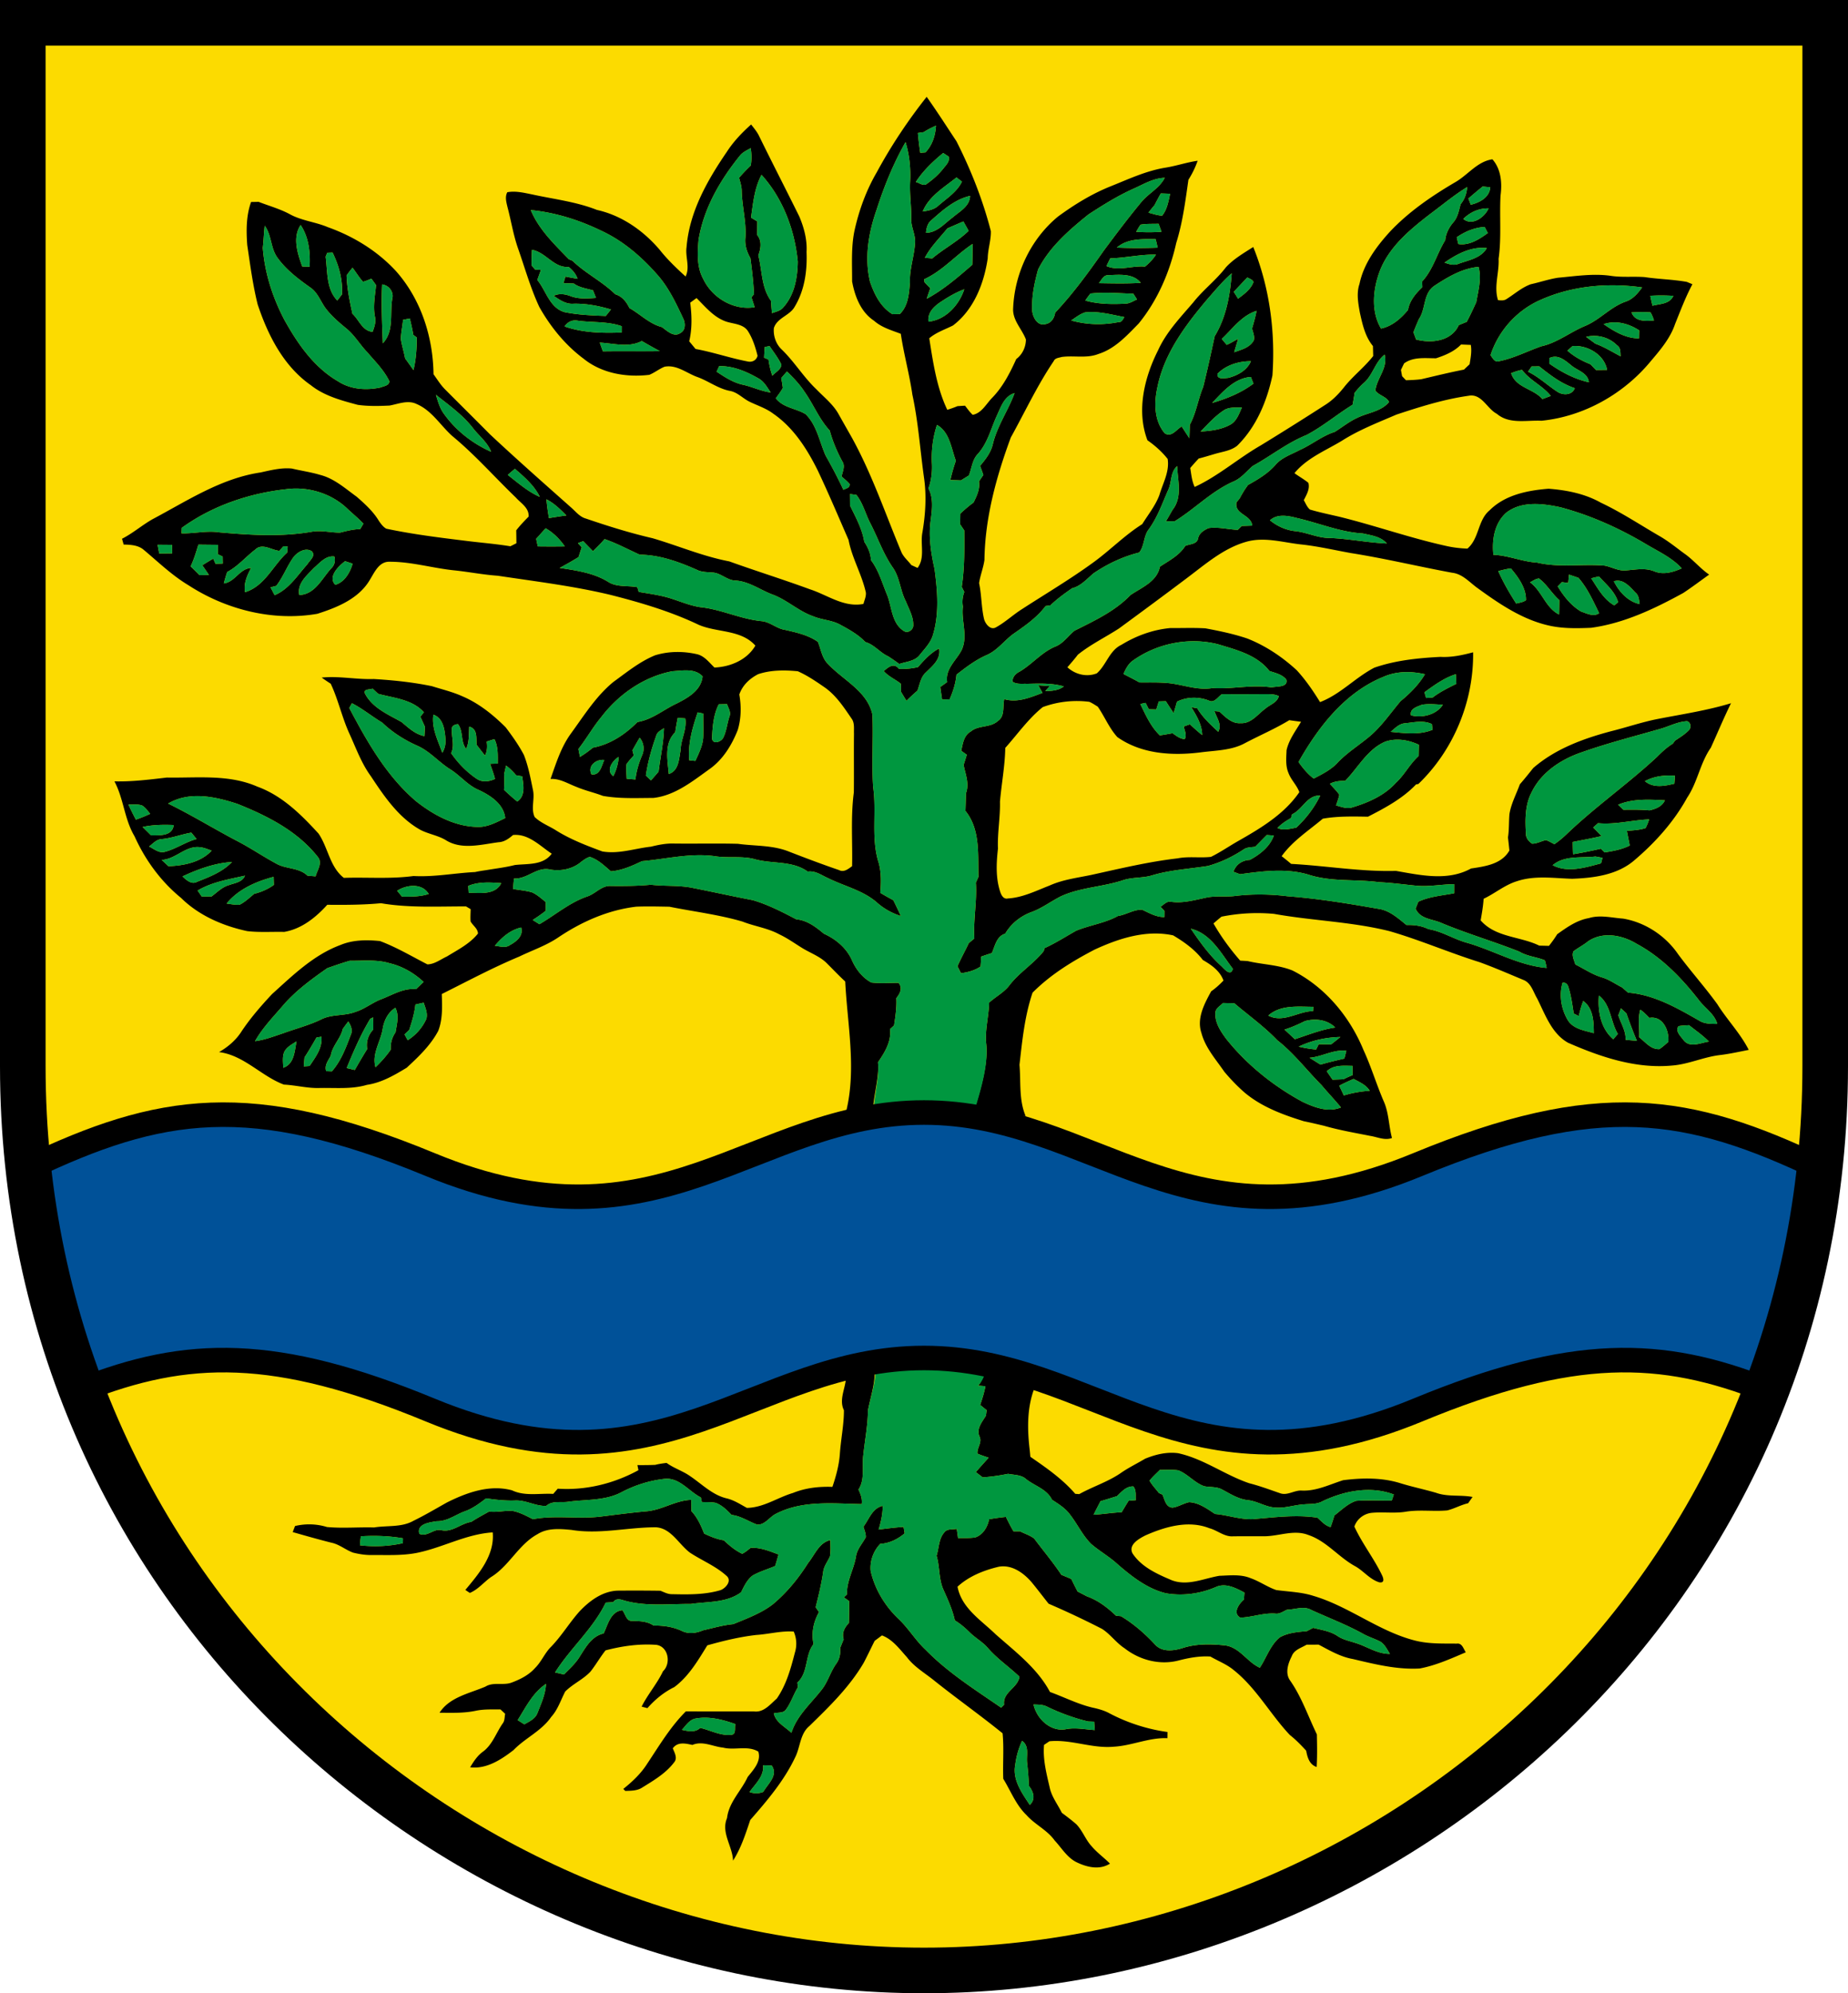 <svg height="568.422" width="527.032" xmlns="http://www.w3.org/2000/svg"><path style="display:inline;fill:#fcdb00;fill-rule:evenodd;stroke:none;stroke-width:13;stroke-miterlimit:4;stroke-dasharray:none" d="M569.948 25.348v297.564c0 149.56-122.814 257.858-257.016 257.858-134.202 0-257.016-108.298-257.016-257.858V25.348z" transform="translate(-49.416 -18.848)"/><path style="display:inline;stroke-width:.67;stroke-miterlimit:4;stroke-dasharray:none;fill:#000;stroke:none" d="M311.219 209.083c1.769-2.003 3.592-4.04 6.004-5.294.597 3.063-1.89 4.966-3.786 6.85-1.468 1.326-1.71 3.397-2.373 5.166-1.085.918-2.117 1.897-3.136 2.888a102.473 102.473 0 0 1-1.568-2.593c-.007-.764.047-1.528-.06-2.285-1.575-1.26-3.499-2.038-4.846-3.592 1.3-1.133 2.909-2.466 4.323-.63 1.83.067 3.659-.074 5.442-.51zm-20.413 126.412c2.861-12.137.268-24.534-.342-36.751-1.77-1.629-3.418-3.378-5.12-5.073-1.95-2.024-4.664-2.97-7.023-4.397-2.212-1.353-4.316-2.888-6.675-3.987-3.284-1.79-7.043-2.272-10.488-3.632-6.816-1.997-13.892-2.835-20.842-4.236-3.136-.053-6.28-.134-9.422-.013-8.102.945-15.729 4.342-22.437 8.886-3.391 2.252-7.271 3.565-10.917 5.328-7.573 3.163-14.804 7.036-22.135 10.702.114 3.505.288 7.17-1.005 10.495-2.172 4.121-5.61 7.378-8.987 10.508-3.525 2.138-7.191 4.282-11.346 4.892-4.39 1.3-8.973.804-13.47.898-3.451.12-6.809-.804-10.233-.972-6.5-2.446-11.366-8.357-18.483-9.268 2.406-1.374 4.577-3.19 6.145-5.482 2.6-3.987 5.743-7.6 8.98-11.064 5.924-5.348 11.842-11.151 19.468-13.98 3.565-1.5 7.533-1.527 11.312-1.132 4.705 1.756 9.06 4.363 13.517 6.648 2.044-.034 3.76-1.428 5.57-2.252 3.109-1.916 6.54-3.625 8.852-6.534-.04-1.454-1.48-2.278-2.104-3.478-.094-1.16 0-2.325.02-3.478-.328-.194-.985-.59-1.313-.784-8.096-.027-16.238.456-24.26-.912-5.08.476-10.207.496-15.32.443-3.284 3.632-7.311 6.882-12.277 7.733-3.512-.08-7.043.188-10.548-.22-6.923-1.489-13.779-4.437-18.872-9.47-5.75-4.685-10.233-10.83-13.262-17.578-2.902-4.839-3.096-10.703-5.737-15.662 5.013.12 9.972-.502 14.938-1.086 8.631.148 17.685-.991 25.821 2.594 7.063 2.56 12.485 7.961 17.444 13.383 2.741 4.008 3.21 9.53 7.218 12.632 6.628-.22 13.289.362 19.877-.529 5.89.328 11.694-.838 17.558-1.133 1.072-.24 2.158-.402 3.25-.556 2.7-.462 5.428-.77 8.089-1.447 3.645-.423 8.035.147 10.514-3.23-3.377-2.245-6.648-5.777-11.044-5.328-1.18 1.032-2.506 1.99-4.135 2.057-4.932.644-10.581 2.265-15.092-.636-2.231-1.32-4.865-1.696-7.15-2.875-6.206-3.452-10.327-9.517-14.147-15.3-2.694-3.673-4.229-7.988-6.105-12.096-2.138-4.638-3.177-9.684-5.355-14.295a69.598 69.598 0 0 1-2.58-1.749c4.98-.51 9.898.59 14.87.409 5.556.335 11.092.905 16.554 2.037 2.922.918 5.924 1.629 8.725 2.895 4.711 2.01 8.752 5.268 12.344 8.86 1.89 2.5 3.72 5.073 5.174 7.847 1.273 3.217 1.897 6.641 2.594 10.019.57 2.533-.65 5.288.482 7.693 1.756 1.716 4.162 2.567 6.212 3.887 4.082 2.54 8.592 4.262 13.082 5.931 4.678.818 9.261-.864 13.879-1.36 2.171-.536 4.396-.979 6.654-.892 6.039.074 12.09-.08 18.128.074 4.778.664 9.771.355 14.341 2.131 4.805 1.863 9.63 3.693 14.51 5.362 1.4.737 2.64-.336 3.725-1.113.161-7.01-.429-14.06.496-21.03.067-5.582-.026-11.17.04-16.76-.06-1.468.235-3.116-.73-4.363-2.218-3.257-4.443-6.648-7.74-8.913-2.413-1.669-4.866-3.337-7.553-4.523-3.773-.362-7.673-.382-11.305.83-2.447 1.267-4.457 3.144-5.375 5.797.59 3.351.543 6.843-.442 10.113-1.69 4.276-4.182 8.39-7.975 11.105-4.906 3.498-9.885 7.586-16.09 8.283-4.806.007-9.644.268-14.396-.59-2.486-.952-5.106-1.521-7.552-2.567-2.413-.911-4.698-2.412-7.379-2.258 1.575-4.463 2.99-9.074 5.81-12.948 3.74-5.126 7.144-10.642 12.104-14.71 3.813-2.76 7.505-5.803 11.908-7.606 3.914-1.2 8.089-1.213 12.07-.281 2.07.55 3.377 2.359 4.858 3.773 4.544-.188 9.295-2.178 11.668-6.253-4.102-4.624-10.89-3.659-16.164-5.937-7.969-3.8-16.453-6.313-24.99-8.491-10.636-2.567-21.512-3.874-32.315-5.502-4.256-.288-8.444-1.14-12.68-1.562-6.065-.65-12.016-2.446-18.134-2.426-3.03-.12-4.336 3.01-5.67 5.167-3.156 5.375-9.308 7.875-14.978 9.677-12.692 2.205-26.055-1.193-36.785-8.169-4.664-2.801-8.584-6.608-12.732-10.086-1.569-1.34-3.753-1.447-5.717-1.494-.114-.416-.348-1.24-.462-1.649 3.056-1.555 5.656-3.833 8.625-5.535 9.891-5.234 19.575-11.701 30.867-13.37 2.949-.643 5.91-1.42 8.96-1.119 2.687.643 5.442 1.025 8.095 1.823 3.988 1.018 7.11 3.86 10.374 6.212 2.353 2.058 4.732 4.209 6.354 6.923.57.824 1.186 1.682 2.084 2.191 7.633 1.622 15.393 2.567 23.133 3.519 4.082.502 8.196.83 12.264 1.5.57-.294 1.146-.576 1.716-.864-.007-1.233-.027-2.46-.047-3.686 1.079-1.387 2.299-2.667 3.538-3.913.148-2.527-2.218-3.814-3.679-5.469-6.051-5.81-11.6-12.156-18.08-17.498-3.405-3.035-5.851-7.304-10.2-9.147-2.487-1.213-5.207-.007-7.707.442-3.016.148-6.065.221-9.06-.2-4.672-1.247-9.544-2.54-13.397-5.61-7.78-5.428-12.25-14.274-15.166-23.06-1.38-5.562-2.117-11.239-2.962-16.895-.301-4.121-.321-8.343 1.093-12.284.536-.006 1.608-.027 2.15-.04 2.916 1.133 5.952 1.97 8.726 3.431 3.418 1.944 7.426 2.265 11.01 3.787 7.36 2.62 14.208 6.828 19.502 12.605 7.084 8.015 10.515 18.744 10.643 29.346 1.072 1.461 2.01 3.036 3.31 4.33 4.236 4.255 8.511 8.484 12.74 12.753 7.606 7.117 15.42 14.013 23.214 20.935 1.307 1.146 2.433 2.654 4.195 3.13 6.266 2.144 12.592 4.121 19.046 5.616 7.291 2.144 14.328 5.167 21.827 6.594 7.62 2.741 15.353 5.147 22.96 7.941 5.052 1.622 9.717 5.281 15.32 4.196.274-1.066.803-2.125.69-3.25-1.14-5.18-3.961-9.805-4.94-15.019-2.868-6.587-5.676-13.215-8.745-19.716-3.07-6.205-6.95-12.297-12.746-16.285-1.997-1.507-4.403-2.271-6.635-3.344-1.99-.938-3.518-2.78-5.77-3.15-3.31-.656-6.025-2.78-9.148-3.92-3.096-1.085-5.93-3.625-9.422-2.962-1.535.61-2.835 1.696-4.363 2.312-6.514.778-13.544-.395-18.744-4.61-5.227-3.894-9.402-9.061-12.599-14.71-2.533-5.415-4.135-11.192-6.112-16.815-1.333-3.833-1.95-7.847-2.995-11.754-.315-1.367-.758-2.855-.04-4.182 2.399-.449 4.811.174 7.157.637 6.158 1.353 12.498 2.064 18.402 4.403 7.077 1.568 13.283 5.93 17.927 11.406 2.185 2.767 4.765 5.207 7.358 7.586 1.327-2.674-.134-5.603.282-8.404.81-10.039 5.93-19.046 11.506-27.181 1.89-2.929 4.316-5.455 6.903-7.768.75.959 1.541 1.904 2.124 2.983 3.8 7.773 7.774 15.474 11.607 23.227 1.354 3.204 2.286 6.655 2.078 10.153.214 5.321-.55 10.897-3.338 15.52-1.394 2.641-5.053 3.19-5.984 6.18-.201 2.164.563 4.476 2.138 6.004 3.679 3.519 6.306 7.969 10.012 11.467 2.178 2.265 4.745 4.255 6.3 7.05 1.266 2.265 2.56 4.53 3.84 6.795 5.73 10.414 9.536 21.713 14.113 32.643.65 1.401 1.883 2.413 2.814 3.626l1.77.804c2.191-2.908.744-6.688 1.36-10.012.891-5.194 1.233-10.535.47-15.762-1.107-7.888-1.63-15.87-3.318-23.663-.838-5.83-2.433-11.507-3.297-17.324-2.64-1.018-5.462-1.79-7.62-3.72-3.78-2.485-5.482-6.942-6.266-11.21.02-4.779-.301-9.604.643-14.315 1.28-5.884 3.358-11.62 6.394-16.828 4.094-7.573 8.9-14.77 14.227-21.505 2.942 4.141 5.683 8.43 8.491 12.666 4.135 8.169 7.526 16.754 9.811 25.626.074 2.607-.851 5.147-.891 7.768-1.066 7.177-3.954 14.636-9.912 19.146-2.285 1.153-4.778 1.95-6.762 3.646 1.093 6.916 2.105 14.02 5.14 20.4.986-.31 1.964-.638 2.909-1.046.717-.047 1.434-.094 2.158-.128.69.892 1.34 1.83 2.185 2.6 2.52-.448 3.846-3.096 5.515-4.818 3.09-3.143 5.1-7.104 6.902-11.078 1.756-1.32 2.735-3.39 2.762-5.582-1.133-3.002-3.867-5.502-3.646-8.906.409-9.986 5.06-19.777 12.793-26.15 4.718-3.458 9.738-6.54 15.186-8.698 5.08-2.044 10.12-4.41 15.574-5.268 3.05-.502 5.992-1.514 9.06-1.95a25.876 25.876 0 0 1-2.633 5.428c-.864 6.052-1.635 12.164-3.471 18.014-1.863 8.317-5.308 16.345-10.71 22.98-3.364 3.43-6.781 7.224-11.513 8.692-3.35 1.32-6.99.361-10.447.85-.831.255-1.897.269-2.279 1.187-4.678 6.91-8.203 14.495-12.237 21.78-4.128 11.185-7.358 22.906-7.512 34.902-.302 2.245-1.2 4.376-1.528 6.627.73 3.398.623 6.93 1.434 10.32.395 1.334 1.81 3.184 3.37 2.293 2.688-1.481 4.926-3.632 7.52-5.254 6.762-4.383 13.704-8.491 20.225-13.242 4.798-3.472 8.96-7.781 13.98-10.944 1.682-2.721 3.746-5.247 4.885-8.27.992-3.418 2.929-6.614 2.366-10.314-1.629-2.07-3.613-3.82-5.764-5.327-3.203-8.39-.884-17.92 3.036-25.68 2.352-5.188 6.333-9.323 9.992-13.591 2.821-3.606 6.54-6.387 9.322-10.026 2.205-2.42 5.093-4.068 7.82-5.824 4.678 11.574 6.34 24.233 5.47 36.645-1.582 7.378-4.598 14.663-10.053 20.03-1.783 1.428-4.169 1.69-6.293 2.313-1.561.462-3.116.938-4.684 1.34a70.402 70.402 0 0 0-2.406 2.694c.308 1.823.442 3.713 1.266 5.408 6.776-3.136 12.398-8.15 18.845-11.855a920.499 920.499 0 0 0 18.41-11.567c2.037-1.28 3.725-3.016 5.233-4.879 2.533-3.263 5.884-5.776 8.424-9.04-.027-.945-.053-1.897-.074-2.842-2.231-2.7-2.988-6.178-3.726-9.509-.482-2.7-1.025-5.522-.114-8.203 1.193-5.75 4.779-10.602 8.652-14.864 5.388-5.73 11.929-10.206 18.69-14.167 3.573-2.05 6.3-5.93 10.57-6.507 2.485 2.801 2.794 6.795 2.311 10.354-.315 5.998.295 12.036-.55 18.014.215 3.94-1.407 7.92-.167 11.788.798.093 1.682.194 2.4-.289 2.298-1.427 4.349-3.31 6.942-4.242 2.594-.57 5.12-1.44 7.76-1.856 4.926-.436 9.885-1.24 14.838-.576 3.25.536 6.56.16 9.844.388 3.994.604 8.069.657 12.07 1.374.395.168 1.193.496 1.588.664-1.95 3.652-3.411 7.546-4.959 11.386-1.367 4.034-4.188 7.338-6.903 10.541-7.686 9.342-19.066 15.782-31.148 17.002-4.283-.208-9.182 1.079-12.767-1.977-2.855-1.488-4.316-5.864-8.069-5.14-7.03.992-13.832 3.143-20.547 5.361-5.267 2.272-10.662 4.35-15.514 7.432-4.69 2.848-10.012 4.926-13.584 9.275 1.294.959 2.721 1.73 3.968 2.755.495 1.802-.557 3.417-1.307 4.959.55.904.918 1.97 1.756 2.667 2.787.824 5.642 1.407 8.47 2.07 10.294 2.54 20.313 6.113 30.68 8.37 1.89.41 3.82.624 5.757.698 3.424-2.902 2.901-8.102 6.346-10.937 4.41-4.403 10.803-5.663 16.78-6.145 5.14.388 10.375 1.414 14.918 3.974 5.77 2.714 11.092 6.245 16.594 9.442 2.526 1.428 4.778 3.27 7.103 4.986 2.614 1.776 4.584 4.303 7.198 6.085-2.46 1.75-4.866 3.579-7.379 5.24-8.23 4.51-16.888 8.652-26.283 9.932-3.847.161-7.727.248-11.514-.529-7.78-1.615-14.462-6.139-20.781-10.73-2.332-1.641-4.33-4.107-7.338-4.442-9.624-1.776-19.167-4.075-28.83-5.603-4.685-.838-9.322-1.93-14.06-2.446-5.281-.55-10.67-2.299-15.943-.744-6.474 1.863-11.634 6.447-16.922 10.401-6.366 4.805-12.786 9.536-19.213 14.254-3.907 2.547-8.136 4.577-11.781 7.513-.932 1.246-1.964 2.412-2.976 3.585 2.245 2.064 5.515 2.868 8.39 1.736 2.741-2.406 3.58-6.52 7.024-8.143 4.202-2.58 8.96-4.309 13.865-4.771 3.358.02 6.722-.12 10.073.074 4.027.75 8.062 1.588 11.949 2.901 5.247 2.071 9.992 5.254 14.126 9.068 2.54 2.774 4.658 5.87 6.628 9.067 5.81-2.212 10.02-6.983 15.467-9.811 6.059-2.111 12.492-2.755 18.859-3.083 3.17.18 6.286-.496 9.328-1.307.181 13.96-5.535 27.865-15.614 37.549l-.657.127c-3.827 4.021-8.82 6.695-13.712 9.202-4.302-.06-8.624-.188-12.88.57-4.054 3.417-8.605 6.319-11.741 10.695.918.704 1.816 1.44 2.707 2.198 9.966.53 19.877 2.272 29.896 1.997 7.03 1.226 14.77 2.989 21.411-.684 4.015-.603 8.712-1.22 10.937-5.126a171.05 171.05 0 0 0-.408-3.726c.355-2.205.227-4.45.422-6.668.476-2.99 1.95-5.67 2.962-8.484 1.32-1.508 2.573-3.083 3.826-4.651 6.253-5.435 14.174-8.35 22.075-10.462 4.437-1.092 8.773-2.593 13.263-3.491 7.057-1.38 14.174-2.433 21.063-4.524-2.058 4.162-3.834 8.458-5.757 12.68-3.056 4.362-3.78 9.844-6.755 14.254-3.766 6.856-9.087 12.773-15.018 17.82-4.859 4.221-11.594 5.086-17.786 5.307-5.227-.154-10.656-1.012-15.722.69-3.471 1.052-6.266 3.478-9.516 5.013-.134 2.07-.49 4.115-.845 6.166 4.263 4.905 11.259 4.516 16.714 7.197.918.02 1.836.04 2.761.067.838-1.066 1.642-2.158 2.346-3.31 2.754-1.978 5.609-4.008 9.027-4.605 3.21-.991 6.527-.087 9.77.141 6.313 1.059 12.097 4.892 15.696 10.16 3.598 4.852 7.64 9.362 11.184 14.254 2.802 4.47 6.548 8.29 8.954 13.021-2.741.536-5.462 1.153-8.23 1.481-4.637.543-8.933 2.627-13.604 2.982-10.3.985-20.393-2.419-29.701-6.5-4.705-2.64-6.52-8.102-8.826-12.653-1.1-1.856-1.696-4.403-3.9-5.26-4.149-1.723-8.27-3.525-12.492-5.06-8.645-2.7-16.982-6.326-25.687-8.846-10.796-2.7-21.995-2.969-32.925-4.926a51.711 51.711 0 0 0-15.005.798c-.77.63-1.534 1.266-2.278 1.93 2.164 3.8 4.751 7.311 7.62 10.608.696.034 1.407.074 2.117.12 4.249 1.013 8.732 1.04 12.813 2.702 9.282 4.69 16.325 13.148 20.24 22.691 2.17 4.705 3.651 9.684 5.695 14.449 1.549 3.35 1.468 7.097 2.42 10.615-2.071.764-4.169-.288-6.2-.603-4.416-.878-8.865-1.635-13.195-2.889-1.916-.442-3.82-.911-5.743-1.293-5.904-1.823-11.848-4.02-16.673-7.988-2.172-1.85-4.149-3.927-5.985-6.099-2.42-3.538-5.415-6.829-6.54-11.057-1.421-4.169.824-8.324 2.767-11.895 1.28-.892 2.44-1.944 3.512-3.076-1.005-2.768-3.451-4.47-5.89-5.871-2.253-2.955-5.302-5.133-8.465-7.017-7.687-1.662-15.467.858-22.397 4.062-6.386 3.33-12.598 7.137-17.698 12.284-2.245 6.634-2.936 13.644-3.726 20.567.429 4.905-.215 9.965 1.762 14.636M312.834 56.529l-1.649.241c.168 1.89.389 3.78.67 5.657.369-.027 1.113-.088 1.481-.114 1.984-2.058 2.848-4.812 3.016-7.62a24.704 24.704 0 0 0-3.518 1.836m-13.43 22.156c-2.286 6.54-3.512 13.69-1.863 20.526 1.233 3.58 3.029 7.225 6.4 9.242.522-.014 1.568-.04 2.09-.047 2.427-2.332 2.634-5.904 2.889-9.047-.14-3.874 1.287-7.566 1.468-11.406.107-2.292-1.166-4.376-1.106-6.662.1-3.578-.516-7.13-.302-10.709.181-3.78-.2-7.58-1.313-11.198-3.472 6.092-6.125 12.633-8.263 19.3m-38.916-15.52c-5.683 7.023-10.421 15.125-11.862 24.166-.288 3.699-.523 7.68 1.334 11.05 2.553 5.402 8.665 9.06 14.67 8.076a97.406 97.406 0 0 0-.899-2.801c.175-.235.536-.697.71-.932-.153-3.431-.562-6.842-1.011-10.247-1.026-1.782-1.649-3.76-1.428-5.83.309-4.537-.985-8.953-1.059-13.463-.026-1.247-.435-2.44-.75-3.633 1.045-1.226 2.171-2.379 3.337-3.498.275-1.648.248-3.317-.02-4.959-1.059.61-2.225 1.112-3.022 2.07m50.114 7.587c1.032.234 2.299 1.407 3.29.409 1.716-1.213 3.284-2.634 4.591-4.29.75-.971 1.876-1.99 1.481-3.357-.389-.261-1.173-.777-1.561-1.032-2.942 2.413-5.724 5.053-7.801 8.27m-44.01-2.044c-2.003 3.773-2.405 8.042-2.988 12.203.596.362 1.186.724 1.79 1.08-.02 1.286-.04 2.566-.054 3.853 1.407 1.715 1.072 3.887.335 5.823 1.126 4.343.844 9.188 3.619 12.961.073 1.173.16 2.353.281 3.532 1.153-.436 2.52-.67 3.29-1.729 3.144-3.518 4.008-8.417 4.068-12.988-.857-8.986-4.228-17.993-10.34-24.735m45.98 10.448c1.594-.221 3.256-.523 4.476-1.669 2.4-2.104 5.274-3.874 6.715-6.842-.396-.295-1.18-.892-1.575-1.187-3.525 2.855-7.807 5.301-9.617 9.698m60.02-6.447c-4.484 2.01-8.659 4.637-12.774 7.311-5.522 4.457-11.09 9.262-14.354 15.702-1.06 3.826-1.884 7.827-1.67 11.821.202 1.85 1.522 4.356 3.754 3.74 1.662-.255 2.566-1.73 2.794-3.277 5.16-5.469 9.583-11.587 13.893-17.732 3.491-4.692 7.003-9.363 10.735-13.866 2.051-2.446 5.134-3.914 6.622-6.849-3.277.094-6.092 1.863-9 3.15m95.59 2.76c.175.443.516 1.328.684 1.77 2.527-.617 5.308-2.05 5.569-4.96-.536-.06-1.622-.187-2.165-.247-1.38 1.132-2.754 2.258-4.088 3.438m-10.816 4.342c-5.616 4.336-11.426 9.081-14.24 15.796-2.112 5.321-2.882 11.815.14 16.942 3.19-.664 5.683-2.882 7.707-5.315.442-2.654 2.205-4.698 4.081-6.494-.013-.408-.047-1.22-.06-1.628 3.13-3.358 4.222-7.928 6.587-11.761.181-1.917 1.073-3.633 2.306-5.087 1.286-1.447 1.588-3.398 2.09-5.194 1.153-1.387 1.736-3.082 1.857-4.878-3.68 2.265-7.003 5.046-10.468 7.62m-76.894-5.804a79.161 79.161 0 0 0-1.782 3.324 77.576 77.576 0 0 0-1.763 2.164c1.287.329 2.567.778 3.914.865 1.44-1.77 1.81-4.095 2.279-6.26-.892-.033-1.77-.066-2.648-.093m-65.366 7.58c-1.167.877-1.475 2.285-1.616 3.658 3.177-.04 5.261-2.653 7.62-4.382 1.984-1.73 4.879-3.164 4.966-6.152-4.323.991-7.747 4.007-10.97 6.875m-114.322-2.828c2.332 5.57 6.755 9.778 10.876 14.027.248.1.744.308.992.408 3.733 3.62 8.511 5.911 12.224 9.564 1.957.596 3.203 2.157 4.047 3.947 3.123 1.756 5.69 4.497 9.255 5.421 1.475 1.046 3.371 3.01 5.261 1.703 1.528-.758 1.494-2.829.818-4.162-1.957-4.169-3.934-8.39-6.916-11.942-4.578-5.315-9.979-10.073-16.386-13.048-6.326-3.076-13.148-5.24-20.171-5.918m265.95 2.52c2.507 2.138 6.12-.482 7.198-3.002-2.76-.06-5.26 1.099-7.197 3.002m-147.14 2.707c-2.211 2.741-4.771 5.228-6.42 8.377.523.047 1.575.134 2.105.181 3.324-2.8 7.237-4.825 10.38-7.854-.495-.898-.998-1.796-1.487-2.687-1.535.65-3.063 1.307-4.577 1.983m55.106-1.065c-.489.637-.857 1.34-1.253 2.03 2.4.168 4.819.168 7.225-.006-.282-.764-.563-1.528-.838-2.285-1.716.067-3.445-.047-5.134.26m-249.793.29c-.248 2.097-.295 4.214-.55 6.312.556 7.144 2.788 14.093 6.098 20.433 3.807 6.87 8.478 13.664 15.427 17.672 3.546 2.305 8.049 2.594 12.09 1.709.898-.382 2.547-.53 2.46-1.816-1.515-3.137-4.055-5.616-6.293-8.243-2.064-2.125-3.552-4.778-5.85-6.675-2.098-1.715-4.182-3.491-5.858-5.636-1.568-2.024-2.345-4.698-4.57-6.165-3.385-2.4-6.755-4.953-9.222-8.337-2.09-2.72-1.688-6.494-3.732-9.255m10.709 11.64c.697.028 1.394.048 2.097.074.228-4.1-.22-8.403-2.56-11.908-2.386 3.578-.878 8.142.463 11.835m329.26-8.35c.128.65.275 1.3.45 1.943 3.13.496 5.977-1.387 8.403-3.13-.228-.435-.67-1.306-.898-1.742-2.901.16-5.582 1.307-7.954 2.929m-96.952 2.955c3.88.18 7.767.154 11.654.027-.187-.818-.382-1.629-.583-2.433-3.78-.027-8.008-.228-11.07 2.406m-54.96 9.04c.026.215.087.637.114.851.542.57 1.092 1.133 1.648 1.703-.355.998-.69 1.997-1.012 3.002 4.799-2.587 8.893-6.145 12.988-9.684.06-1.99.074-3.974.087-5.957-4.765 3.163-8.558 7.686-13.825 10.085m148.419-4.764c1.307.489 2.754.918 4.115.301 2.828-1.012 6.32-1.595 7.941-4.43-4.43-.529-8.538 1.703-12.056 4.129m-260.262-3.64a97.48 97.48 0 0 0-.12 4.43c.248.295.757.892 1.005 1.193l1.669.107c-.342.959-.684 1.917-1.032 2.875 2.526 3.063 3.484 7.881 7.72 9.155 3.867.797 7.867.951 11.815 1.105l1.474-1.85c-3.491-1.045-7.104-1.735-10.756-1.641-2.124.16-3.914-1.12-5.576-2.252 1.602-.79 3.297-.496 4.886.107 2.305.872 4.791.65 7.19.49-.22-.536-.65-1.622-.87-2.165-1.87-.53-3.86-.764-5.476-1.937-.985-.033-1.963-.067-2.942-.093.14-.476.422-1.421.563-1.897 1.153.235 2.305.449 3.472.65-.49-1.38-1.415-2.493-2.54-3.391-4.276.328-6.494-4.195-10.482-4.885m-58.377.844-.462 1.106c.563 4.215.134 9.221 3.324 12.512.328-.436.998-1.307 1.333-1.736.262-4.169-.878-8.223-2.68-11.942-.376.013-1.133.04-1.515.06m223.303 1.582a96.776 96.776 0 0 0-1.086 2.218c3.552 1.488 7.311-.188 10.99.14a14.605 14.605 0 0 0 3.137-3.41c-4.376-.101-8.672.938-13.041 1.052m92.448 7.827c-3.264 2.211-2.406 6.547-4.417 9.49a79.961 79.961 0 0 0-1.568 3.772c.255.684.51 1.374.764 2.064 4.356 1.173 10.093.49 12.164-4.1.75-.31 1.5-.624 2.265-.926.985-1.836 1.87-3.732 2.727-5.629.563-3.31 1.575-6.702.65-10.046-4.584.369-8.806 2.895-12.585 5.375m-310.236-2.949c.108 3.693.878 7.332 1.662 10.937 1.91 1.736 2.829 4.92 5.757 5.147.51-1.394 1.032-2.848.664-4.343-.59-2.995.04-5.997.321-8.98-.442-.616-.891-1.226-1.327-1.836-.784.322-1.568.677-2.392.885-1.126-1.24-1.977-2.688-2.989-4.008a26.998 26.998 0 0 0-1.696 2.198M362.8 99.6c3.981.067 7.969.16 11.95-.087-2.132-2.761-6.112-2.312-9.202-2.191-1.427-.094-1.984 1.38-2.748 2.278m31.055 4.443c-6.32 7.486-12.518 15.668-14.415 25.506-.911 4.303-.85 9.356 2.152 12.86 1.91 1.28 3.324-1.098 4.838-1.943.724 1.126 1.441 2.245 2.185 3.358.047-1.28.087-2.554.114-3.827 1.843-3.39 2.359-7.291 3.84-10.836 1.18-4.792 2.238-9.63 3.27-14.442 3.277-5.382 4.41-11.728 4.852-17.927-2.533 2.171-4.63 4.765-6.836 7.251m11.286-6.071c-1.294 1.367-2.6 2.72-3.86 4.114.308.483.918 1.448 1.22 1.93 1.735-1.286 3.612-2.627 4.396-4.738-.302-.757-1.133-.938-1.756-1.306M158.39 99.955c-.262 5.603-.007 11.199.194 16.794 3.304-3.478 1.957-8.437 2.707-12.712.516-1.944-.971-3.84-2.901-4.082m329.83 4.658c-6.474 3.022-11.52 8.725-13.725 15.527.597.764 1.166 2.125 2.38 1.73 4.228-.832 8.075-2.855 12.116-4.27 4.55-.998 8.223-4.04 12.471-5.796 4.23-1.756 7.285-5.462 11.641-6.963 2.024-.69 3.418-2.36 4.637-4.028-9.925-1.407-20.352-.442-29.52 3.8m-170.541.348c-1.93 1.287-3.8 3.076-3.465 5.616 4.906-.51 8.739-4.751 10.207-9.241-2.393.905-4.618 2.205-6.742 3.625m42.716-2.406c-.51.657-1.012 1.307-1.455 2.004 3.74 1.06 7.674 1.08 11.52.885 1.173-.067 2.178-.75 3.224-1.206-.262-.403-.784-1.22-1.046-1.629-4.088-.12-8.162-.496-12.243-.054m160.294 3.479c2.138-.57 4.899-.43 5.951-2.822a53.69 53.69 0 0 0-6.567-.02c.174.952.382 1.897.616 2.842m-274.429-.878c.463 3.659.577 7.418-.288 11.03.603.718 1.206 1.448 1.803 2.178 4.98.912 9.79 2.58 14.763 3.546 1.314.335 2.574-.248 2.929-1.602-.596-2.393-1.347-4.805-2.667-6.91-1.314-2.19-4.135-2.13-6.293-2.848-3.512-1.2-5.89-4.181-8.444-6.701-.61.435-1.2.878-1.803 1.307m108.653 5.08c4.416 1.253 9.06 1.367 13.55.455.925.107 1.173-.858 1.649-1.414-3.693-.697-7.425-1.756-11.212-1.347-1.494.45-2.714 1.461-3.987 2.305m42.937 5.255a42.46 42.46 0 0 0 1.42 1.702c1.133-.476 2.158-1.153 3.25-1.71-.368 1.28-.763 2.547-1.125 3.827 2.037-.75 4.496-1.327 5.596-3.417.288-1.133-.242-2.266-.496-3.351.475-1.662.965-3.33 1.28-5.04-4.23 1.307-6.823 5.107-9.925 7.989m116.868-7.553c.965 2.7 4.075 2.493 6.393 2.305a9.9 9.9 0 0 0-.978-2.305c-1.81-.161-3.612-.074-5.415 0m-350.357 2.124c-.175 1.81-.57 3.599-.637 5.422.281 1.883.885 3.7 1.226 5.575.811 1.093 1.589 2.219 2.386 3.331.737-3.042.938-6.172.938-9.302-.248-.18-.737-.55-.985-.737-.268-1.575-.616-3.13-.992-4.677-.482.093-1.454.288-1.936.388m46.066 1.883c5.234 1.837 10.83 1.93 16.312 1.723 0-.597 0-1.193.007-1.79-4.021-1.414-8.317-1.012-12.479-1.568-1.581-.348-2.962.322-3.84 1.635m296.33-.656c2.996 2.07 6.32 4.074 10.092 4.06.007-.763.027-1.527.047-2.284-3.002-1.957-6.634-2.936-10.14-1.776m-5.012 3.618c.871.644 1.776 1.294 2.647 1.957 2.54.905 4.825 2.36 7.211 3.6-.087-1.107.074-2.447-1.012-3.137-2.325-2.332-5.663-3.177-8.846-2.42m-281.291 1.642c.302.831.603 1.669.905 2.5 5.415-.08 10.823.02 16.238-.06a183.868 183.868 0 0 1-5.147-2.889c-3.753 1.964-8.015.664-11.996.45m47.052 1.26c-.067 1.011-.128 2.03-.181 3.042.315.134.945.395 1.26.53.22 1.567.556 3.122 1.105 4.61.845-1.019 2.527-1.722 2.567-3.19-.905-1.883-2.212-3.532-3.364-5.26-.349.066-1.039.2-1.387.267m191.456 3.21c-3.096.014-6.433-.482-9.107 1.455-.308.616-.603 1.246-.905 1.87.107.596.215 1.192.335 1.789l1.1 1.152c1.46-.047 2.928-.1 4.389-.295 4.048-.951 8.082-1.943 12.163-2.74.523-.51 1.06-1.012 1.595-1.515.302-1.83.657-3.673.342-5.529-.697-.027-2.09-.087-2.781-.114-1.944 2.01-4.53 3.07-7.13 3.927m38.922-3.471c-.369.322-1.099.972-1.46 1.293 1.916 1.716 4.188 2.936 6.567 3.887.522.543 1.052 1.086 1.588 1.635 1.052-.007 2.104-.02 3.163-.026-.797-4.363-5.616-7.151-9.858-6.79m-59.785 10.73c-.864.79-1.621 1.689-2.359 2.594a81.648 81.648 0 0 1-.576 3.397c-4.463 2.755-8.497 6.186-13.135 8.632-5.529 2.232-10.193 5.998-15.367 8.84-1.796 1.554-3.283 3.524-5.542 4.456-6.219 2.747-10.95 7.787-16.693 11.305-.838.007-1.669.007-2.493.014.63-1.08 1.26-2.172 1.876-3.264 2.875-3.619 1.481-8.303 1.32-12.472-1.99 1.71-1.508 4.55-2.54 6.749-1.735 3.94-3.163 8.116-5.79 11.58-1.253 1.917-1.052 4.524-2.5 6.306-4.617 1.146-9 3.21-12.947 5.884-1.95 1.595-3.639 3.673-6.192 4.31-2.165 1.507-4.31 3.055-6.212 4.892-.329.04-.999.127-1.334.174-2.352 3.123-5.522 5.388-8.692 7.593-2.888 1.91-4.885 4.986-8.115 6.386-3.164 1.38-5.911 3.478-8.612 5.59-.235 2.439-.972 4.791-1.957 7.03-.543.006-1.615.033-2.151.04-.174-1.18-.355-2.36-.51-3.546l1.95-1.407c-.582-3.76 2.594-6.139 4.142-9.134 1.857-3.988-.16-8.283.349-12.405-.262-1.414-.087-2.821.409-4.161-.188-.362-.557-1.093-.738-1.455.818-5.327.771-10.702.724-16.077l-1.18-1.762c.02-1.012.04-2.017.054-3.023 1.18-1.139 2.42-2.218 3.76-3.17.938-1.89 1.89-3.866 1.561-6.044.41-.617.825-1.227 1.247-1.836-.308-.872-.61-1.736-.918-2.6 1.548-1.864 3.11-3.827 3.639-6.253 1.253-5.16 4.37-9.557 6.192-14.489-2.835.798-3.847 3.773-4.94 6.165-1.775 3.767-2.686 8.036-5.555 11.199-1.608 1.655-1.702 4.088-2.56 6.132-.744.462-1.487.918-2.225 1.387-1.018-.027-2.037-.06-3.049-.087.436-1.857.938-3.7 1.575-5.495-1.313-3.532-1.783-8.237-5.388-10.22-1.166 3.518-1.622 7.237-1.448 10.93.134 2.433-.147 4.872-.991 7.17 1.46 2.748 1.052 5.938.676 8.907-.703 4.711.047 9.483 1.073 14.087.824 6.178 1.38 12.605-.422 18.663-.624 2.3-2.36 4.015-3.8 5.824-1.38 1.823-3.847 1.903-5.837 2.587a58.262 58.262 0 0 0-3.143-2.171c-2.38-1.066-3.974-3.365-6.541-4.088-2.05-2.185-4.711-3.613-7.311-5.027-2.366-1.253-5.127-1.28-7.567-2.325-4.121-1.427-7.338-4.57-11.399-6.125-3.599-1.3-6.809-3.813-10.73-4.061-2.459-.027-4.234-2.239-6.68-2.292-1.461-.128-2.976-.08-4.323-.758-5.167-2.285-10.595-4.268-16.318-4.322-3.318-1.495-6.548-3.244-10.012-4.443-1.073 1.186-2.165 2.345-3.331 3.444a559.822 559.822 0 0 1-2.781-2.861c-.376.14-1.12.422-1.495.563.262.295.791.884 1.06 1.186-.302.931-.604 1.87-.906 2.808a103.933 103.933 0 0 1-5.374 3.076c4.69.724 9.57 1.387 13.704 3.894 2.493 1.688 5.636 1.065 8.451 1.608.094.335.295 1.005.396 1.334 3.21.562 6.48.958 9.59 2.017 2.626.844 5.2 1.93 7.948 2.339 5.97.616 11.466 3.39 17.444 3.98 2.46.201 4.302 2.131 6.708 2.493 3.243.737 6.641 1.468 9.409 3.425.878 2.138 1.146 4.664 2.928 6.353 4.33 4.617 11.145 7.673 12.613 14.375.295 6.875-.248 13.771.208 20.64 1.018 6.977-.563 14.154 1.393 21.023.979 2.962.905 6.112.644 9.181a83.862 83.862 0 0 0 3.713 2.098 110.734 110.734 0 0 1 2.144 4.503 18.57 18.57 0 0 1-6.876-3.9c-3.967-3.424-9.194-4.577-13.792-6.856-1.89-.83-3.692-2.225-5.884-1.91-4.516-3.243-10.246-2.09-15.306-3.592-3.692-.924-7.54-.167-11.265-.81-6.956-.925-13.799.824-20.688 1.434-2.821 1.327-5.723 2.647-8.866 2.895-1.856-1.562-3.646-3.371-6.018-4.115-.898.235-1.635.818-2.38 1.34-2.398 2.091-5.836 2.835-8.926 2.265-3.76-.884-6.567 2.802-10.307 2.56-.12.986-.207 1.984-.274 2.983 1.789.321 3.618.455 5.374.958 1.481.643 2.68 1.77 3.94 2.768 0 .623.008 1.876.008 2.5-1.2.938-2.453 1.809-3.733 2.626.637.396 1.28.798 1.923 1.2 4.598-2.68 8.72-6.273 13.819-7.975 2.272-.81 3.98-3.11 6.567-2.935 3.807.033 7.613.02 11.407-.349 4.02.483 8.122.08 12.096.945 5.65 1.12 11.265 2.36 16.928 3.445 4.356 1.266 8.417 3.37 12.425 5.468 3.11.288 5.589 2.178 7.887 4.108 3.391 1.535 6.394 4.028 7.962 7.473 1.14 2.64 2.995 5.046 5.549 6.44 2.58.308 5.193.087 7.787.1 1.226 1.515.422 3.023-.637 4.356.141 2.62-.254 5.207-.65 7.788-.288.26-.864.79-1.152 1.052.422 3.572-1.515 6.648-3.432 9.462.416 4.015-1.207 9.318-1.415 13.286 4.94-.168 9.858-.804 14.79-1.066 4.732.335 9.456.784 14.194 1.106 1.656-5.596 3.929-12.756 3.292-18.687-.382-3.934.75-7.754.831-11.654 1.823-1.649 4.075-2.808 5.636-4.738 2.828-3.793 6.99-6.266 9.938-9.958.067-.215.195-.637.255-.852 3.11-1.414 5.991-3.27 8.967-4.945 3.914-1.622 8.216-2.152 11.942-4.216 2.359-.355 4.517-1.883 6.916-1.782 2.037.945 4.008 2.124 6.34 2.09.007-.435.013-1.313.013-1.755-.281-.295-.851-.885-1.14-1.18.966-.583 1.83-1.722 3.09-1.414 3.277.45 6.5-.462 9.677-1.132 2.674-.65 5.442-.235 8.156-.496 5.1-.65 10.287-.59 15.394.047 8.9.677 17.698 2.151 26.477 3.692 2.882.65 5.12 2.694 7.359 4.504 2.15-.06 4.316.2 6.266 1.173 4 .65 7.405 2.975 11.299 3.98 7.512 2.205 14.528 6.407 22.43 7.09-.141-.737-.309-1.46-.51-2.177-2.385-.972-5.066-1.133-7.304-2.487-7.339-2.908-14.952-5.12-22.243-8.176-2.587-1.146-6.045-1.072-7.325-4.067l.778-1.977c3.216-1.502 6.788-1.756 10.233-2.406 0-.65.007-1.944.007-2.587-3.559.013-7.097.757-10.655.442-3.593-.348-7.164-.858-10.77-1.018-6.675-.905-13.584-.034-20.078-2.132-6.38-1.93-13.128-1.011-19.595-.14-.47-.175-1.4-.53-1.87-.71.73-2.105 2.507-3.271 4.691-3.378 2.895-1.568 5.683-3.733 6.836-6.943-.503-.04-1.515-.114-2.017-.154-1.106 1.106-2.198 2.231-3.298 3.344-1.105.18-2.318.087-3.277.75-3.143 2.078-6.594 3.753-10.233 4.738-5.287.838-10.696 1.12-15.849 2.661-2.781.864-5.77.47-8.518 1.46-5.743 1.87-11.975 1.978-17.518 4.518-2.828 1.42-5.368 3.377-8.35 4.483-3.123 1.126-5.877 3.297-7.552 6.179-2.487.77-2.895 3.451-3.807 5.529-1.032.321-2.05.663-3.062 1.018-.02.945-.08 1.884-.175 2.828-1.642 1.126-3.619 1.649-5.569 1.904-.335-.664-.663-1.32-.998-1.977.971-2.245 2.184-4.37 3.21-6.595a103.66 103.66 0 0 1 1.588-1.32c-.315-5.334.798-10.608.436-15.93.187-.422.563-1.253.75-1.675-.2-6.36.577-13.503-3.726-18.798a421.6 421.6 0 0 0 .148-5.012c1.018-2.715-.128-5.415-.664-8.076.315-.965.61-1.943.905-2.915-.396-.281-1.186-.851-1.582-1.14.456-2.003.724-4.382 2.721-5.488 2.205-1.876 5.522-1.012 7.687-2.969 2.13-1.373 1.367-4.155 1.863-6.266 3.8 1.1 7.405-.482 10.91-1.782-.302-.543-.898-1.622-1.193-2.158.811.053 2.433.167 3.25.228-.321.348-.951 1.045-1.266 1.394 1.856.013 3.766-.148 5.3-1.314-3.424-.978-6.996-.824-10.507-.737-1.388-.074-2.936.221-4.149-.617 0-1.326.845-2.245 1.957-2.82 3.62-2.092 6.3-5.53 10.207-7.165 2.305-.878 3.665-3.022 5.502-4.53 5.622-2.828 11.553-5.549 15.976-10.173 3.183-2.171 7.586-3.827 8.397-8.096 2.594-1.729 5.536-3.19 7.238-5.924 1.293-.57 3.39-.442 3.672-2.205.322-1.48 1.696-2.305 2.976-2.875 2.774-.382 5.549.376 8.323.496.288-.274.865-.83 1.153-1.105.992-.027 1.984-.06 2.975-.094-.328-3.197-5.113-3.116-4.503-6.628.235-.288.71-.878.945-1.166.462-.905.978-1.77 1.521-2.62l.831-1.18c2.821-1.581 5.656-3.25 7.814-5.71 1.83-2.17 4.63-3.009 7.05-4.322 3.384-1.508 6.286-3.974 9.851-5.1 2.138-1.32 4.102-2.942 6.4-3.994 3.016-1.508 6.89-1.796 9.121-4.557-.83-1.575-2.895-1.823-3.913-3.224.408-3.598 3.639-6.433 2.633-10.28-2.821 2.218-3.39 6.105-6.192 8.31m53.17-7.305c0 .39 0 1.173-.007 1.569 3.438 2.412 7.15 4.403 11.286 5.327-.295-2.72-3.25-3.31-5.027-4.825-1.796-1.447-3.806-3.27-6.252-2.07m-94.633 4.45c-.22 1.775 1.937 1.266 3.056 1.192 2.634-.67 5.375-2.138 6.48-4.765-3.45-.007-7.07 1.08-9.536 3.572m-142.114-2.158-.743 1.575c2.352 1.562 4.771 3.157 7.586 3.746 2.653.59 5.133 1.837 7.847 2.185-.972-1.394-1.81-3.009-3.317-3.914-3.471-1.99-7.278-3.686-11.373-3.592m230.668 1.582c3.036 1.474 5.482 3.826 8.283 5.663 1.568 1.132 4.282 1.139 5.06-.965-3.84-1.267-7.03-3.74-10.146-6.22-.536.008-1.622.02-2.158.02-.262.376-.784 1.127-1.039 1.502m-4.812.429c1.314 4.182 6.32 4.35 8.913 7.378.798-.295 1.582-.596 2.393-.898-2.339-2.935-5.978-4.41-8.203-7.425-1.072.18-2.104.536-3.103.945m-208.17 1.4c.194.925.342 1.863.455 2.808-.57 1.052-1.32 1.984-1.997 2.956 2.125 2.734 5.77 2.835 8.525 4.537 3.176 3.143 3.914 7.787 5.656 11.734 1.81 3.21 3.538 6.467 5.086 9.811.744-.395 1.884-.482 1.796-1.635-.69-.79-1.5-1.46-2.292-2.131.242-1.374 1.08-2.882.262-4.209-1.541-2.834-2.801-5.797-3.646-8.913-3.022-3.25-4.63-7.459-7.177-11.037-1.4-2.172-3.197-4.021-5.033-5.81-.55.63-1.1 1.26-1.635 1.89m122.893 7.09c4.162-1.22 8.303-2.889 11.788-5.516-.188-.476-.556-1.427-.744-1.896-4.704.341-8.008 4.222-11.044 7.412m-221.366-2.332c.57 1.903 1.113 3.873 2.326 5.481 3.377 4.725 8.129 8.41 13.416 10.776-1.065-2.78-3.518-4.563-5.26-6.869-2.916-3.726-6.816-6.46-10.482-9.389m224.583 4.504c-2.46 1.642-4.443 3.867-6.5 5.971 2.867-.18 5.856-.523 8.416-1.93 1.87-.999 2.54-3.143 3.371-4.94-1.776.088-3.753-.2-5.287.899m-204.103 18.342c2.922 2.265 5.737 4.765 9.154 6.28-1.588-3.284-4.416-5.677-7.11-8.022-.69.576-1.367 1.152-2.044 1.742m-92.99 15.119c-.014.389-.034 1.16-.048 1.541 3.633.094 7.238-.844 10.857-.275 8.799.771 17.746 1.347 26.491-.214 2.64-.422 5.26.315 7.888.281 1.883-.482 3.773-.958 5.73-1.005.228-.388.69-1.16.918-1.548-1.354-1.414-2.862-2.667-4.296-3.987-4.557-4.55-11.339-6.695-17.699-5.844-10.635 1.186-21.136 4.738-29.842 11.05m190.586-9.663c.013 1.1.02 2.192.027 3.29 1.608 3.331 3.458 6.628 4.054 10.328 1.039 1.568 1.83 3.31 1.91 5.22 2.272 3.023 3.244 6.722 4.698 10.16 1.28 3.41 1.253 7.888 4.657 10.045 1.173.791 2.768-.321 2.715-1.648.046-2.453-1.267-4.651-2.152-6.87-1.615-3.115-1.688-6.848-3.806-9.737-2.627-3.846-4.142-8.283-6.266-12.404-1.407-2.674-2.091-5.743-3.994-8.13-.463-.066-1.38-.194-1.843-.254m-86.557 1.508c.147 1.796.408 3.579.71 5.355 1.655-.275 3.31-.537 4.98-.751-1.723-1.742-3.486-3.485-5.69-4.604m273.698 3.84c-3.344 3.016-4.088 7.693-3.646 11.982 4.249.161 8.21 1.964 12.452 2.219 6.32 1.507 12.847.328 19.26.864 2.05.375 3.954 1.588 6.112 1.367 2.694-.208 5.462-.81 8.075.262 2.594 1.079 5.388.234 7.828-.845-2.902-3.183-6.93-4.925-10.549-7.13-7.539-4.443-15.587-8.042-24.052-10.294-5.08-1.092-11.09-1.85-15.48 1.575m-67.35 2.145c2.003 1.641 4.429 2.754 7.016 3.069 3.43.308 6.594 2.017 10.086 1.97 5.435.228 10.79 1.334 16.224 1.568-1.736-2.004-4.43-2.298-6.842-2.861-6.507-.376-12.559-2.983-18.858-4.417-2.5-.643-5.53-1.246-7.627.67m-206.569 2.272c-.911.992-1.809 2.004-2.707 3.003.147.717.302 1.44.456 2.164 2.566.034 5.14.034 7.713 0-1.447-2.084-3.257-3.893-5.462-5.167m-110.676 4.698.463 2.48c1.233 0 2.466-.007 3.699-.034-.007-.804-.02-1.608-.034-2.412a211.987 211.987 0 0 0-4.128-.034m9.43 6.159c.857.824 1.708 1.662 2.553 2.513.884-.02 1.775-.047 2.66-.074-.623-.911-1.26-1.83-1.883-2.74a56.555 56.555 0 0 1 3.116-1.884c.168.369.49 1.1.65 1.468l2.071-.08c-.02-.67-.034-1.334-.047-2.004-.342-.161-1.025-.496-1.367-.664.013-.891.02-1.782.027-2.674-1.857-.02-3.713-.033-5.57-.06-.643 2.09-1.266 4.209-2.21 6.199m26.43-5.716-1.112 1.293c-2.265-.201-4.9-2.305-6.883-.362-2.72 2.064-4.952 4.792-8.015 6.4a52.147 52.147 0 0 0-.965 3.257c3.23-.409 4.497-4.235 7.767-4.396-1.112 2.138-2.164 4.41-1.702 6.896 5.643-1.75 7.928-7.6 12.01-11.306.046-.57.093-1.146.147-1.709-.315-.02-.939-.06-1.247-.073m2.915 3.076c-1.87 2.593-2.962 5.67-4.932 8.209-.409.1-1.226.315-1.628.422.382.744.77 1.481 1.166 2.232 4.08-1.702 6.493-5.63 9.335-8.806.657-1.14 2.553-2.446 1.22-3.746-1.763-1.106-4.015.234-5.16 1.689m5.776 3.13c-2.01 2.13-4.812 4.395-4.141 7.686 4.463-.161 6.426-4.63 9.04-7.526.985-.898 1.354-2.165.952-3.451-2.467-.322-4.169 1.85-5.85 3.29m6.124 4.785c2.64-.77 4.242-3.518 4.946-6.038-.543-.174-1.622-.53-2.158-.704-1.916 1.448-4.959 4.443-2.788 6.742m331.674-3.92c1.414 3.237 3.21 6.279 5.106 9.255.939-.248 1.964-.349 2.788-.945.1-3.445-2.164-6.528-4.282-9.06-1.233.113-2.42.455-3.612.75m20.178 1.005-.241 2.379-1.796-.241-1.186 1.213c1.682 2.794 3.793 5.475 6.634 7.164 1.609.55 3.572 1.608 5.187.502-1.715-3.511-3.31-7.103-5.897-10.092-.905-.315-1.81-.63-2.7-.925m6.325 1.052c1.843 2.801 3.546 6.005 6.568 7.714.281-.215.838-.65 1.12-.865-.872-3.03-3.425-5.133-5.483-7.378-.744.174-1.474.348-2.205.53m-17.45 1.138c3.438 2.52 4.369 7.218 8.29 9.195.04-1.374.066-2.748.066-4.122-2.13-1.876-3.531-4.456-5.803-6.165-.952.067-1.722.704-2.553 1.092m23.904-.288c1.501 2.982 3.987 5.77 7.378 6.507-.207-1.152-.207-2.446-1.186-3.257-1.628-1.675-3.531-4.1-6.192-3.25m-137.214 22.651c-1.294.925-2.004 2.373-2.634 3.793 1.521.784 3.056 1.542 4.537 2.4 2.486.033 4.972-.06 7.459.127 4.517.261 8.86 2.272 13.436 1.474 5.63.362 11.212-1.045 16.815-.187 1.474-.362 4.791.06 4.188-2.239-1.186-1.48-3.123-1.863-4.812-2.44-3.585-4.616-9.449-6.03-14.756-7.652-8.257-2.058-17.33-.221-24.233 4.724m-151.516 16.017c-2.412 2.888-4.242 6.192-6.56 9.148.14.75.288 1.508.435 2.265a27.309 27.309 0 0 0 3.672-2.627c4.973-.945 9.228-3.773 12.733-7.325 4.25-.677 7.493-3.592 11.292-5.321 3.17-1.629 6.916-3.733 7.272-7.707-2.245-2.365-5.71-1.615-8.598-1.454-8.09 1.541-15.287 6.54-20.246 13.021m223.055-11.433c-10.99 4.45-18.577 14.281-24.253 24.307 1.253 1.742 2.613 3.43 4.35 4.724 2.418-1.28 4.945-2.506 6.821-4.557 2.748-2.901 6.173-5 9.208-7.56 3.385-2.88 5.884-6.593 8.726-9.958 2.68-2.218 5.167-4.664 6.956-7.686-3.927-.892-8.069-.918-11.808.73m11.667 4.41c.148.536.309 1.079.463 1.622.469-.027 1.394-.08 1.863-.114 2.07-1.595 4.436-2.741 6.762-3.914l-.141-2.741c-3.324 1.045-6.152 3.136-8.947 5.147m-302.16.362c2.111 4.114 6.655 5.984 10.468 8.149 1.964 1.642 3.88 3.491 6.5 4 .054-.89.101-1.782.141-2.673-.442-.959-.87-1.917-1.3-2.869.248-.315.758-.944 1.006-1.253-3.318-3.699-8.545-4.047-13.055-5.274-.53-.496-1.052-.992-1.575-1.48-.804.361-2.687.006-2.185 1.4m240.586 1.97c-2.948-1.1-6.179-1.039-9.007.355a119.31 119.31 0 0 1-.951 3.257 154.307 154.307 0 0 1-2.218-3.384c-.677.013-1.347.033-2.018.06-.24.757-.482 1.528-.717 2.292-.53-.013-1.595-.047-2.124-.06-.228-.463-.69-1.374-.918-1.83-.382.08-1.133.248-1.508.329 1.528 3.17 2.996 6.467 5.569 8.953 1.206-.188 2.413-.396 3.619-.623 1.065.73 2.118 1.615 3.478 1.682.657-1.166-.04-2.42-.275-3.592.583-.215 1.166-.423 1.756-.63 1.126 1.065 2.279 2.104 3.498 3.07-.04-2.95-1.601-5.503-3.083-7.942.416.073 1.24.22 1.656.288 1.555 2.607 3.806 4.664 6.004 6.708 1.12-2.084-.449-3.96-1.079-5.89.356.033 1.06.093 1.408.127 1.695 1.541 3.545 3.518 6.065 3.31 3.009.188 4.885-2.58 7.083-4.168 1.287-1.14 3.358-1.695 3.8-3.545-1.293-.637-2.761-.55-4.148-.563-4.035.033-8.069.04-12.103.013-1.16.805-2.178 2.681-3.787 1.783m-47.272 1.896c-4.135 3.318-7.191 7.714-10.703 11.641-.094 5.14-1.065 10.213-1.514 15.327.114 4.483-.751 8.906-.57 13.396-.462 4.068-.67 8.296.617 12.25.321.986.931 2.259 2.218 1.964 4.215-.248 8.042-2.191 11.908-3.693 3.84-1.729 8.056-2.204 12.13-3.076 8.076-1.782 16.144-3.719 24.374-4.67 3.136-.624 6.353-.054 9.503-.423 2.64-1.293 5.066-2.975 7.62-4.436 6.52-3.706 13.248-7.7 17.584-14.02-.717-1.99-2.352-3.458-3.083-5.428-.904-2.05-.643-4.356-.563-6.534.67-3.01 2.594-5.509 4.135-8.116a109.346 109.346 0 0 1-3.357-.449c-4.028 2.453-8.37 4.303-12.539 6.494-3.887 2.165-8.457 2.118-12.746 2.687-8.082 1.019-16.901.49-23.757-4.362-2.332-2.567-3.626-5.85-5.583-8.679-.797-.482-1.561-1.012-2.405-1.374a28.202 28.202 0 0 0-13.27 1.501m-197.79.262c5.107 9.643 10.63 19.421 19.06 26.598 4.98 3.92 10.924 7.164 17.397 7.312 2.895.147 5.496-1.307 8.022-2.507-.415-3.98-4.121-6.393-7.419-7.968-3.223-1.3-5.368-4.155-8.263-5.95-3.243-2.031-5.763-5.087-9.288-6.682-3.72-1.649-7.177-3.82-10.12-6.648-2.928-1.75-5.588-3.96-8.624-5.516-.195.342-.577 1.02-.764 1.36m105.375-1.058c-1.535 3.043-1.776 6.467-1.923 9.811.321 1.77 2.64.885 3.216-.288.939-1.903 1.1-4.081 1.783-6.085.483-1.22-.362-2.359-.71-3.485-.597.014-1.776.034-2.366.047m197.415 3.15c3.143.837 7.277-.154 9.087-3.023-1.984-.1-3.98-.308-5.944-.013-1.334.59-3.58 1.112-3.143 3.036m-203.42-.838c-1.514 4.396-2.82 8.953-2.405 13.658.435.047 1.313.134 1.755.174 1.012-2.265 2.225-4.57 2.245-7.117.054-2.124-.013-4.255 0-6.38-.402-.087-1.2-.255-1.595-.335m-72.832 11.547c.77-1.28 1.045-2.775.885-4.249-.228-2.54-.67-5.663-3.438-6.648-.55 3.847 1.32 7.379 2.553 10.897m67.136-9.985a93.637 93.637 0 0 0-.717 4.1c-3.21 3.124-2.178 7.929-1.83 11.91 2.876-.945 2.896-4.303 3.371-6.782.06-3.11 1.843-5.931 1.334-9.074-.724-.054-1.44-.108-2.158-.154m207.413 1.54c-1.675.115-2.875 1.442-4.088 2.44 3.934.369 8.196.972 11.943-.583-.047-.402-.141-1.22-.181-1.622-2.44-1.186-5.127-.475-7.674-.234m73.074 1.514c-7.573 2.192-15.233 4.122-22.671 6.756-5.837 1.983-11.493 5.662-14.261 11.345-1.97 3.68-1.883 8.002-1.649 12.043.034 1.14.838 2.09 1.77 2.68 1.38 0 2.606-.757 3.947-1.011.844.274 1.595.757 2.399 1.16a28.606 28.606 0 0 0 3.525-2.896c8.142-7.807 17.43-14.281 25.687-21.954 1.4-1.4 2.848-2.781 4.557-3.82.154-.215.476-.644.637-.865 1.347-.904 2.76-1.755 3.907-2.928.764-.73.65-2.259-.463-2.62-2.593.127-4.939 1.38-7.385 2.11m-344.902.134c-.134 2.306.844 4.658-.201 6.876 1.943 2.835 4.403 5.368 7.258 7.292 1.534 1.099 3.632.824 5.254.053-.37-1.467-.925-2.875-1.394-4.309.542-.02 1.628-.054 2.178-.074-.007-2.352.14-4.798-.952-6.97-.737.229-1.474.463-2.212.704.222 1.36.155 2.741-.482 3.995-.804-1.012-1.588-2.038-2.38-3.063-.193-1.944.35-4.53-2.11-5.194-.16 2.125.054 4.343-.885 6.333-1.635-2.017-.757-4.972-2.318-7.03-.778.007-1.837.443-1.756 1.387m58.25 2.004c-1.314 3.646-2.36 7.405-2.922 11.245.362.349 1.092 1.046 1.454 1.394a126.98 126.98 0 0 0 2.185-2.506c.496-4.128 1.434-8.21 1.528-12.378-.878.577-1.997 1.106-2.245 2.245m-6.755 4.061c.127.49.254.985.382 1.475-.718.804-1.461 1.595-2.065 2.486-.147 1.38.007 2.768.047 4.148.624.054 1.87.154 2.493.208.282-2.42.979-4.731 1.93-6.963.73-1.662.43-3.552-.717-4.952a128.056 128.056 0 0 0-2.07 3.598m214.604-2.432c-5.033 2.211-7.627 7.351-11.313 11.124-1.508.014-3.036.114-4.376.858.885 1.025 1.897 1.977 2.68 3.103-.187 1.059-.602 2.05-.917 3.076 1.5.375 3.082 1.059 4.644.536 4.57-1.367 9.14-3.384 12.398-6.983 2.486-2.285 3.987-5.408 6.507-7.66.02-1.072.04-2.144.067-3.203-2.982-1.4-6.534-1.997-9.69-.851m-226.292 9.281c2.46.423 2.888-2.452 3.666-4.101-2.292-.281-4.852 1.675-3.666 4.101m6.232.536a14.467 14.467 0 0 0 1.555-5.522c-1.762 1.053-3.8 3.854-1.555 5.522m-30.572-3.035c-.194.81-.375 1.635-.556 2.452a35.656 35.656 0 0 1-.034 4.477c1.227 1.146 2.473 2.285 3.787 3.337 2.405-1.695 1.749-4.71 1.394-7.204a904.84 904.84 0 0 1-1.736-.295 16.403 16.403 0 0 0-2.855-2.767m324.77 4.436c2.4 2.044 5.61 1.414 8.411.73.06-.757.12-1.507.188-2.258-2.969-.248-5.944.12-8.598 1.528m-421.153 6.4c6.601 3.224 12.874 7.084 19.374 10.515 3.914 1.997 7.546 4.49 11.406 6.58 2.815 1.63 6.521 1.1 8.96 3.465.771.067 1.548.128 2.32.195.448-1.77 2.043-3.766.663-5.489-5.79-7.418-14.476-11.794-23.04-15.206-6.3-2.05-13.618-3.659-19.683-.06m320.536 3.063-.315 1.065c-1.38.798-2.748 1.656-3.84 2.835 1.662.804 3.619.201 5.348-.087 2.78-2.594 5.18-5.73 6.842-9.161-3.766-.16-5 3.954-8.035 5.348m92.99-2.734 1.495 1.44c2.486-.033 4.986-.06 7.465.168 1.803-.409 3.552-1.092 4.39-2.868-4.463-.222-9.141-.523-13.35 1.26m-424.851-.06a67.919 67.919 0 0 0 2.137 4.315 44.868 44.868 0 0 0 4.082-1.662c-.744-.838-1.36-1.836-2.36-2.392-1.24-.416-2.58-.201-3.86-.262m419.116 5.321c-.342.309-1.025.925-1.374 1.233.784.811 1.582 1.615 2.372 2.44-2.72.663-5.475 1.139-8.209 1.688.007 1.167.034 2.333.08 3.505 2.661-.435 5.308-.978 7.942-1.581.268.261.797.79 1.065 1.052 2.453-.375 4.933-.824 7.171-1.964-.268-1.4-.543-2.787-.818-4.175 1.79-.16 3.62-.22 5.342-.804a15.32 15.32 0 0 0 1.012-2.473c-4.88.195-9.67 1.555-14.583 1.08m-415.068 1.092c.804.79 1.609 1.581 2.406 2.385 2.433-.053 6.078.309 6.46-2.948-2.968-.114-5.957-.08-8.866.563m5.489 3.444c-1.515.06-2.533 1.26-3.64 2.131 1.408.664 2.762 1.95 4.444 1.515 3.19-.804 5.917-2.808 9.1-3.666-.495-.603-.991-1.206-1.494-1.81-2.834.476-5.535 1.555-8.41 1.83m-.074 5.931c.657.597 1.3 1.2 1.95 1.81 4.35-.161 9.248-1.113 12.324-4.444-1.112-.395-2.218-.89-3.404-.985-4.061-.469-6.87 3.472-10.87 3.62m396.712 1.527c4.383 2.252 9.362.63 13.812-.536l.402-1.582c-.677-.127-1.354-.248-2.017-.375-4.101.496-8.779-.395-12.197 2.493m-390.76 3.19c1.098 1.025 2.586 2.433 4.188 1.528 3.538-1.394 7.257-2.821 9.938-5.643-4.94.302-9.677 2.044-14.127 4.115m4.316 4.028 1.18 1.709 2.794-.02c1.595-1.167 3.022-2.708 4.993-3.244 1.662-.623 3.773-.79 4.543-2.694-4.604 1.052-9.382 1.803-13.51 4.249m8.27 3.699c1.226.174 2.466.429 3.712.342 1.568-.771 2.828-2.024 4.169-3.11 2.01-.496 3.92-1.327 5.602-2.54l-.08-2.298c-5 1.32-10.053 3.518-13.403 7.606m68.905-5.02c.034.49.1 1.468.127 1.957 3.204.007 7.54.737 9.295-2.74-3.156-.242-6.426-.456-9.422.783m-20.265 1.388a301.91 301.91 0 0 0 1.38 1.662c2.553.026 5.154.047 7.613-.744-1.843-3.17-6.32-2.68-8.993-.918m27.851 15.681c1.4.12 3.016.737 4.29-.187 1.842-.999 3.933-2.614 3.236-5.02-3.083.664-5.562 2.855-7.526 5.207m198.5-4.865c2.607 3.833 5.315 7.626 8.786 10.743.865.864 2.6 2.955 3.197.69-3.344-4.356-6.2-10.012-11.983-11.433m113.283 3.599c-1.3 1.072-2.82 1.822-4.154 2.841-.59 1.233.22 2.54.516 3.753 2.546 1.26 4.925 2.922 7.693 3.713 2.037.616 3.76 1.896 5.65 2.834.556.49 1.118.986 1.695 1.488 7.392.583 13.906 4.336 20.205 7.928 1.561 1.032 3.445.985 5.247.985-.804-2.828-3.41-4.41-5.12-6.62-4.959-6.38-10.709-12.372-17.893-16.225-4.101-2.5-9.637-3.566-13.839-.697m-359.551 7.646c-4.357 3.05-8.686 6.2-12.244 10.193-2.909 3.438-6.146 6.675-8.37 10.629 2.774-.355 5.394-1.374 8.035-2.252 3.605-1.32 7.358-2.265 10.823-3.947 3.049-1.562 6.64-.918 9.79-2.151 2.6-.804 4.739-2.587 7.258-3.572 3.264-1.24 6.374-3.25 10.02-2.922.716-.684 1.433-1.374 2.15-2.05-2.727-2.514-6.004-4.45-9.63-5.302-3.706-1.152-7.62-.683-11.433-.73-2.157.616-4.275 1.367-6.4 2.104m352.288 4.148c-1.066 3.525-.402 7.506 1.468 10.65 1.541 2.573 4.811 2.995 7.445 3.745-.033-3.223-.12-7.097-3.029-9.167-.543 1.394-.938 2.828-1.273 4.289-.356-.181-1.08-.536-1.434-.717-.416-2.62-.738-5.281-1.602-7.794-.248-.717-.77-1.052-1.575-1.006m14.449 16.138c.328-.376.985-1.133 1.313-1.515-2.118-3.538-1.943-8.263-5.408-10.964-.382 4.464.536 9.436 4.095 12.479m-341.62-9.905c-.24 2.486-.998 4.872-1.762 7.244-.442.422-.884.845-1.326 1.274.22.415.67 1.24.89 1.655a13.935 13.935 0 0 0 5.322-6.065c.456-1.588-.275-3.157-.764-4.638-.79.175-1.575.349-2.36.53m228.162 2.406c-.167 2.828 1.528 5.294 3.137 7.459 5.897 7.365 13.423 13.376 21.706 17.873 3.37 1.581 7.291 3.116 10.964 1.601-1.79-2.171-3.74-4.202-5.543-6.36-4.222-4.248-7.86-9.08-12.605-12.793-3.74-3.907-8.15-7.05-12.257-10.541a255.61 255.61 0 0 1-3.244-.08c-.804.857-2.171 1.507-2.158 2.84m15.072.738c4.242 2.238 8.457-1.2 12.78-1.28.013-.308.047-.911.06-1.22-4.376 0-9.275-.643-12.84 2.5m-252.568 3.86c-.617 3.646-3.137 7.077-2.038 10.883 1.595-1.548 3.096-3.203 4.35-5.04-.1-1.768.335-3.477 1.367-4.925.355-2.325 1.092-4.758-.054-6.996-2.144 1.347-3.237 3.652-3.625 6.078m352.401-3.94c.717 2.325 2.191 4.443 2.07 6.983 1.073.113 2.139.2 3.224.294-1.099-2.573-2.057-5.2-2.995-7.827-.382-.355-1.16-1.072-1.548-1.427-.188.495-.563 1.48-.75 1.976m6.265-1.608c-.764 2.553-.16 5.254-.322 7.874 1.75 1.34 3.304 3.499 5.75 3.385.932-.583 1.73-1.354 2.567-2.064.288-3.217-1.535-7.5-5.408-6.843-.818-.844-1.629-1.695-2.587-2.352m-362.206 2.607c-2.68 4.443-4.751 9.255-6.721 14.053.77.181 1.54.369 2.312.556a222.987 222.987 0 0 1 3.538-5.99c-.348-2.085.315-4.049 1.742-5.57 0-1.152.014-2.312-.053-3.451-.208.1-.617.302-.818.402m266.602.643c-1.904.932-3.834 1.817-5.864 2.433.985.911 1.963 1.83 2.948 2.748 3.807-1.227 7.54-2.761 11.527-3.331-2.285-2.245-5.63-2.66-8.611-1.85m-274.43 2.239c-.636 2.788-2.988 4.785-3.43 7.653-.71 1.374-1.87 2.74-1.294 4.403.402.013 1.2.047 1.602.06 2.614-2.942 4.028-6.762 5.395-10.4.643-1.334.026-2.701-.704-3.834-.53.697-1.052 1.4-1.568 2.118m380.977-.791c-1.166 1.34.63 2.942 1.44 4.054 1.763 2.245 4.88.697 7.185.356-1.716-1.763-3.753-3.144-5.663-4.671-.992.067-1.99.093-2.962.26m-388.476 3.238c-1.093 1.923-2.205 3.833-3.418 5.676-.074.858-.14 1.716-.214 2.573.415-.026 1.253-.093 1.668-.12 1.669-2.52 3.7-5.114 3.378-8.337-.355.054-1.059.154-1.414.208m280.105 2.613c1.628.402 3.297.664 4.972.825.188-.376.563-1.126.75-1.508 1.167.013 2.333.027 3.506.06a90.85 90.85 0 0 0 2.674-2.131c-4.115.1-8.183.972-11.902 2.754m-289.367 1.662c-.51 1.401-.254 2.916-.234 4.37 3.21-1.093 3.23-4.752 3.806-7.546-1.313.884-2.908 1.635-3.572 3.176m292.47 1.508c1.038.657 2.07 1.314 3.116 1.964 2.245-.664 4.53-1.2 6.815-1.736l.563-2.218c-3.686-.436-6.902 1.715-10.494 1.99m4.912 3.86a254.89 254.89 0 0 0 1.648 2.393c1.04-.04 2.078-.074 3.123-.12a33.781 33.781 0 0 1 2.607-1.187c-.027-.885-.04-1.763-.047-2.634-2.546-.013-5.327-.368-7.331 1.548m3.558 4.115c.436.925.872 1.843 1.307 2.774a32.123 32.123 0 0 1 7.385-1.326c-1.045-1.703-2.928-2.48-4.604-3.385-1.38.61-2.76 1.227-4.088 1.937M344.465 414.6c-2.225 5.696-2.084 12.016-1.36 17.98l.16 1.71c4.564 3.149 9.148 6.326 12.8 10.561l1.14.08c3.853-2.144 8.129-3.471 11.788-5.97 2.225-1.562 4.677-2.735 7.01-4.129 2.995-1.22 6.138-1.99 9.395-1.568 7.271 1.575 13.316 6.206 20.279 8.565 2.982.757 5.87 1.836 8.78 2.841 2.11.777 4.087-.891 6.211-.75 4.162.194 7.935-1.736 11.802-2.956 5.408-.684 11.017-.784 16.271.844 3.364 1.046 6.822 1.756 10.2 2.741 3.37 1.22 6.976.53 10.434 1.193-.315.45-.945 1.34-1.26 1.79-2.057.469-3.913 1.54-5.957 2.044-3.994.368-8.049-.289-12.023.402-3.196.489-6.447-.027-9.65.301-2.218.308-4.088 1.776-4.818 3.907 2.258 4.933 5.696 9.195 7.994 14.107.396.932.537 2.017-.87 1.796-2.748-.831-4.497-3.284-6.957-4.63-4.704-2.58-8.129-7.165-13.33-8.887-4.08-1.595-8.37.375-12.545.375-2.915.007-5.83 0-8.745.007-2.567.255-4.55-1.682-6.91-2.305-5.997-2.366-12.619-.416-18.241 2.064-1.836.938-4.94 2.66-3.66 5.127 2.588 3.927 7.07 5.904 11.246 7.673 4.503 1.689 9.074-.536 13.517-1.287 2.969-.1 6.105-.496 8.927.684 2.546.891 4.764 2.52 7.318 3.384 3.538.476 7.164.556 10.595 1.662 10.233 3.03 18.677 10.16 29.085 12.767 3.866.965 7.847.804 11.801.844 1.501-.221 1.897 1.508 2.547 2.473-4.276 1.823-8.565 3.766-13.149 4.617-6.453.369-12.82-1.226-19.052-2.7-3.525-.617-6.628-2.447-9.744-4.102-1.146 0-2.292.007-3.438.007-1.535.932-3.592 1.448-4.256 3.317-1.059 2.064-1.957 4.846-.456 6.916 3.298 4.705 5.134 10.214 7.627 15.347.067 3.096.127 6.206-.06 9.302-2.071-.684-2.634-2.741-2.99-4.651-1.46-1.595-2.968-3.15-4.664-4.483-5.569-5.911-9.502-13.29-15.896-18.416-2.01-1.71-4.503-2.64-6.755-3.948-3.17-.207-6.286.403-9.328 1.193-5.275 1.28-10.924-.234-15.146-3.552-2.392-1.548-4.028-3.987-6.413-5.515a248.887 248.887 0 0 0-15.253-7.19c-1.649-2.071-3.237-4.19-4.926-6.226-2.305-2.627-5.609-4.98-9.288-4.316-4.249 1.012-8.498 2.687-11.761 5.69 1.159 6.138 6.721 9.536 10.87 13.577 5.629 4.986 11.895 9.683 15.5 16.452 4.055 1.461 7.921 3.465 12.137 4.457 1.648.355 3.297.797 4.791 1.608a50.331 50.331 0 0 0 16.593 5.348c-.007.442-.013 1.327-.02 1.769-5.234-.241-10.126 2.138-15.32 2.42-6.198.576-12.123-2.152-18.335-1.549-.389.255-1.153.77-1.541 1.032-.369 4.122.69 8.163 1.608 12.144.556 2.66 2.285 4.825 3.465 7.224 1.4 1.052 2.814 2.104 4.135 3.27 1.789 1.836 2.613 4.383 4.362 6.266 1.555 1.85 3.546 3.244 5.234 4.96-3.029 1.923-6.721.998-9.704-.49-2.6-1.36-4.108-4.014-6.064-6.098-2.138-3.01-5.63-4.537-8.049-7.265-3.002-2.888-4.47-6.856-6.614-10.334-.175-4.329.234-8.685-.195-12.98-6.313-5.12-12.974-9.832-19.334-14.905-2.707-2.218-5.844-3.98-7.975-6.829-2.097-2.318-4.06-5.046-7.097-6.185-.69.516-1.38 1.038-2.077 1.548-1.052 2.077-2.037 4.195-3.123 6.259-4.041 6.903-9.831 12.512-15.507 18.054-2.668 2.198-2.567 5.985-4.035 8.893-3.15 6.681-8.001 12.371-12.82 17.893-1.333 3.98-2.62 8.015-4.905 11.587-.134-4.108-3.492-7.995-1.71-12.13.517-4.55 4.042-7.74 5.885-11.727 1.601-2.038 3.92-4.397 3.036-7.231-3.023-1.85-6.762-.302-10.046-1.146-2.922-.289-5.844-2.01-8.752-.764-1.997-.43-4.209-.959-5.596.971.476 1.233 1.434 2.768.382 3.995-2.346 3.11-5.79 5.14-9.054 7.157-1.44.978-3.21.931-4.879.998-.14-.14-.422-.435-.563-.576 2.567-2.05 5.013-4.35 6.79-7.144 3.444-5.16 6.627-10.562 11.057-14.971 6.507.04 13.02.013 19.528.027 2.734.295 4.544-2.064 6.393-3.666 2.728-3.914 4.008-8.591 5.18-13.149a8.548 8.548 0 0 0-.348-5.977c-3.599-.248-7.097.744-10.662.971-4.745.543-9.389 1.67-13.973 2.962-2.654 4.296-5.3 8.853-9.422 11.91-2.956 1.44-5.496 3.538-7.66 5.997l-1.655-.429c1.762-3.532 4.41-6.514 6.098-10.086 2.346-2.191 1.568-7.03-1.89-7.532-4.885-.362-9.784.335-14.502 1.575-1.535 1.943-2.761 4.114-4.296 6.058-2.104 2.252-5.046 3.498-7.21 5.69-1.267 2.432-2.085 5.133-3.975 7.21-2.767 4.041-7.425 6.012-10.756 9.476-3.525 2.721-7.706 5.475-12.377 4.906 1.005-1.655 2.07-3.33 3.672-4.463 2.768-2.051 3.78-5.489 5.723-8.19.51-.764.402-1.749.597-2.593-.45-.422-.898-.845-1.34-1.253-2.3.02-4.618-.1-6.883.348-3.451.75-6.983.63-10.495.597 2.875-4.477 8.525-5.489 13.095-7.453 2.265-1.4 5.046-.254 7.445-1.139 2.473-.918 4.92-2.151 6.695-4.155 1.837-1.796 2.761-4.296 4.598-6.092 2.995-3.089 5.207-6.828 8.068-10.038 2.889-3.063 6.601-5.824 10.984-5.945 4.034-.033 8.069-.027 12.103.034 1.052.402 2.091.992 3.257.978 4.664.1 9.422.195 13.946-1.166 1.414-.57 3.163-2.54 1.79-3.94-3.09-2.869-7.104-4.45-10.582-6.749-3.358-2.533-5.596-7.492-10.428-7.217-7.774.107-15.54 2.023-23.315.75-3.257-.315-6.822-.63-9.724 1.213-5.435 2.955-8.062 9.094-13.316 12.27-2.024 1.455-3.625 3.499-5.977 4.484-.322-.214-.966-.637-1.28-.851 3.873-4.644 8.403-9.925 7.807-16.412-7.633.462-14.435 4.443-21.854 5.884-4.235.79-8.551.53-12.833.57-1.743.013-3.472-.275-5.154-.69-2.138-.785-3.914-2.373-6.172-2.829-3.7-.931-7.365-1.977-11.024-3.022.16-.436.496-1.294.657-1.73a17.288 17.288 0 0 1 9.107.282c4.463.416 8.967 0 13.45.127 3.72-.616 7.794.034 11.198-1.89 3.27-1.594 6.394-3.457 9.57-5.233 5.67-2.848 12.197-5.187 18.563-3.465 3.68 1.75 7.835.79 11.748 1.019.436-.503.865-.999 1.3-1.488 7.982.536 16.01-1.448 23-5.274-.074-.362-.214-1.093-.288-1.454 1.696.013 3.391.007 5.086-.067 1.06-.269 2.145-.43 3.237-.55 2.111 1.535 4.658 2.299 6.776 3.813 3.337 2.259 6.306 5.341 10.347 6.293 2.09.496 3.9 1.695 5.77 2.714 4.751-.06 8.725-2.949 13.142-4.255 3.558-1.448 7.432-1.877 11.252-1.736 1.045-3.076 1.903-6.226 2.13-9.476.282-4.142 1.167-8.23 1.153-12.385-1.42-2.868.275-5.917.557-8.832 16.641-6.557 35.875-5.924 53.813 2.425zm-45.597-4.505c.053 3.625-1.26 7.481-1.924 10.986-.04 4.282-.878 8.491-1.327 12.74-.442 3.277.557 6.869-1.373 9.818.616 1.293 1.146 2.674.918 4.141-8.216-.147-17.002-1.153-24.568 2.822-1.783.924-3.09 3.203-5.281 3.015-2.433-.891-4.617-2.46-7.265-2.754-1.32-1.374-2.727-2.781-4.55-3.445-1.293-.234-2.614-.174-3.914-.22l-.294-1.321c-3.432-1.722-6.032-5.663-10.247-5.308-4.276.463-8.437 1.763-12.25 3.753-4.645 2.513-10.093 2.111-15.173 2.768-2.151.389-4.684-.422-6.44 1.213-3.11.087-5.89-1.75-9-1.548-2.728.087-5.442-.221-8.136-.61-1.83 1.407-3.72 2.808-5.897 3.632-2.748.938-5.14 2.956-8.176 2.882-1.97.335-5.797.73-4.966 3.592 2.319 1.019 4.115-1.662 6.407-1.005 3.049.596 5.461-1.97 8.39-2.386 1.648-1.079 3.39-2.004 5.106-2.962 2.239.295 4.464-.335 6.702-.168 2.07.396 3.934 1.421 5.797 2.353 6.32-1.207 12.82.02 19.193-.73 4.33-.53 8.652-1.113 12.994-1.502 4.517-.308 8.404-3.136 12.961-3.284.014 1.072.034 2.151.054 3.237 1.715 1.81 2.714 4.101 3.625 6.387 1.79.837 3.62 1.615 5.59 1.903 1.588 1.48 3.27 2.928 5.26 3.853.905-.429 1.649-1.119 2.446-1.709 2.775-.127 5.362.952 7.901 1.91a86.483 86.483 0 0 1-.951 3.284c-2.138.925-4.41 1.562-6.434 2.72-1.575 1.2-2.426 3.05-3.283 4.78-4.122 3.042-9.49 2.613-14.308 3.323-6.46-.04-13.109.824-19.395-1.092-.978-.329-2.11-.436-2.78.583-.711.033-1.415.08-2.118.127-3.613 7.466-10.053 12.954-14.449 19.91.844.188 1.689.382 2.533.59 1.588-1.628 3.324-3.15 4.51-5.113 1.71-2.687 3.438-5.837 6.816-6.594 1.24-2.54 1.943-6.246 5.314-6.635.885.972 1.1 3.136 2.748 3.056 2.13.047 4.342.08 6.179 1.327 2.767-.027 5.542.348 8.068 1.541 1.924.958 4.142.637 6.052-.187 2.848-.65 5.676-1.475 8.598-1.756 3.84-1.589 7.82-3.036 11.171-5.563 4.062-3.35 7.399-7.465 10.207-11.902 1.903-2.325 3.063-5.77 6.32-6.5.006 1.535.134 3.096-.114 4.624-.644 1.521-1.81 2.841-1.95 4.557-.503 3.358-1.3 6.661-2.132 9.952.235.355.71 1.052.952 1.4-1.575 2.788-2.238 5.958-1.555 9.121-2.526 3.237-1.42 8.076-4.617 10.99.04.323.134.966.18 1.28-1.306 2.092-2.003 4.524-3.504 6.495-.798 1.012-2.312.656-3.398.998.603 2.614 3.244 3.82 5.026 5.55 1.515-4.813 5.375-8.183 8.41-12.017 1.938-2.292 2.655-5.287 4.384-7.713.944-1.294 1.266-2.869 1.099-4.437.335-.844.676-1.682 1.012-2.52-.577-1.822.268-3.364 1.487-4.65.067-2.085.067-4.162.074-6.233-.375-.268-1.12-.797-1.494-1.065.214-.208.65-.617.864-.825-.12-3.853 2.017-7.224 2.6-10.95.342-2.064 1.843-3.592 2.775-5.381.06-1.06-.41-2.024-.664-3.01 1.629-2.15 2.52-5.294 5.489-5.93.013 2.305-.51 4.55-1.166 6.755 2.365-.288 4.731-.61 7.117-.75.074.462.228 1.373.301 1.836-1.95 1.648-4.369 2.854-6.956 2.988-1.963 2.044-2.995 4.92-2.727 7.74 1.172 5.194 4.054 9.94 7.887 13.612 2.895 2.714 4.906 6.205 7.821 8.9 6.346 6.486 14.073 11.345 21.512 16.472.208-.215.63-.637.838-.845-.476-3.645 3.893-4.704 4.37-7.995-2.99-2.861-6.481-5.187-9.162-8.363-1.521-1.676-3.545-2.768-5.127-4.376-1.26-1.253-2.627-2.393-4.141-3.318-.657-3.042-1.964-5.857-3.217-8.685-1.407-3.076-1.025-6.554-1.99-9.737.71-2.212.59-4.832 2.198-6.648.81-1.146 2.359-.79 3.552-1.032.127.871.254 1.749.375 2.627 1.615-.04 3.244.06 4.852-.174 2.285-.738 3.572-2.97 4.014-5.2a71.81 71.81 0 0 1 4.778-.664c.677 1.387 1.38 2.768 2.165 4.108h1.883c1.327.724 2.848 1.132 4.034 2.084 2.58 3.451 5.368 6.749 7.747 10.334.939.382 1.884.777 2.829 1.18.57 1.199 1.172 2.392 1.796 3.578.87.442 1.749.905 2.627 1.367 3.19 1.126 5.91 3.217 8.336 5.536l1.414.134c3.606 2.178 6.762 4.925 9.63 7.995 1.977 2.298 5.261 1.916 7.868 1.112 3.86-1.28 8.015-1.213 12.016-.797 4.262.428 6.4 4.73 10.08 6.386 1.896-2.855 2.961-6.4 5.675-8.658 2.346-1.334 5.12-1.535 7.754-1.783.59-.315 1.186-.63 1.783-.938 2.318.596 4.785.918 6.829 2.252 1.581 1.132 3.525 1.474 5.334 2.09 3.264.999 6.199 3.144 9.737 3.09-.797-1.206-1.42-2.634-2.667-3.451-1.642-.885-3.451-1.388-5.066-2.312-4.705-2.6-9.744-4.497-14.616-6.729-2.158-1.273-4.685-.16-6.99-.114-1.019.436-1.984 1.2-3.136 1.126-3.458-.315-6.769 1.032-10.207 1.133-2.272-1.254-.382-3.948 1.019-5.12.04-.503.127-1.508.174-2.01-2.453-1.308-5.395-2.862-8.183-1.582-4.45 1.916-9.455 2.6-14.234 1.769-5.36-1.314-9.784-4.825-13.872-8.37-2.319-2.118-5.086-3.666-7.459-5.717-2.633-2.634-4.115-6.145-6.507-8.973-1.287-1.501-3.002-2.533-4.63-3.606-1.556-3.183-5.154-3.96-7.66-6.111-1.395-1.046-3.23-.945-4.853-1.287-2.399.482-4.825.844-7.264 1.005-.657-.503-1.314-.998-1.97-1.494 1.206-1.38 2.44-2.741 3.665-4.102-1.072-.375-2.144-.71-3.176-1.16-.208-1.661 1.38-3.162.603-4.824-1.039-2.259.73-4.209 1.816-6.038.047-.389.14-1.16.188-1.542-.617-.496-1.233-.998-1.836-1.487.596-1.756 1.152-3.519 1.494-5.342-.53-.04-1.595-.134-2.124-.174 1.018-.884 1.4-2.576 1.628-3.842-10.293-1.562-20.802-1.656-31.088-.047m81.33 27.928c-.992 1.018-2.078 1.943-2.942 3.082.744 1.274 1.776 2.353 2.68 3.519.255.114.758.342 1.006.455.663 1.428.918 3.653 2.928 3.7 1.635-.255 3.056-1.2 4.664-1.548 2.795.127 5.147 1.87 7.399 3.364 3.599.308 7.077 1.601 10.716 1.474 6.152-.496 12.337-1.36 18.49-.415 1.145 1.012 2.19 2.278 3.746 2.68.422-1.085.743-2.198 1.085-3.304 1.964-1.52 3.8-3.377 6.2-4.181 3.383-.268 6.788-.02 10.179-.094.14-.429.422-1.294.563-1.722-6.621-2.507-14.154-1.046-20.38 1.95-1.595.904-3.458.697-5.2.864-2.721.148-5.355 1.14-8.096.918-2.794-.087-5.173-1.816-7.928-2.11-2.68-.289-4.959-1.756-7.277-2.99-1.582-.924-3.472-.643-5.194-.985-2.761-.978-4.664-3.478-7.379-4.53-1.742-.248-3.511-.114-5.26-.127m-12.237 7.492c-1.562.483-3.123.978-4.691 1.434-.657 1.287-1.34 2.553-1.964 3.867 2.674-.154 5.321-.617 7.995-.71a225.083 225.083 0 0 1 1.984-3.29c.516-.041 1.534-.121 2.044-.155-.108-1.327.234-2.828-.704-3.92-2.004-.094-3.35 1.528-4.664 2.774m-215.61 11.44c-.154.844-.214 1.702-.281 2.566 4.081.483 8.223.295 12.237-.596l.027-1.394c-3.947-.69-7.995-.811-11.983-.576m44.7 52.426c.476.301 1.42.905 1.896 1.206 1.448-.824 3.17-1.595 3.773-3.284 1.046-2.667 2.279-5.34 2.406-8.25-3.726 2.467-5.756 6.649-8.075 10.328m147.12-4.463c.87 4.08 4.898 7.914 9.274 7.043 2.734-.53 5.469.094 8.203.255-.067-.805-.128-1.602-.188-2.393-.435-.02-1.307-.047-1.742-.067-3.994-.951-7.861-2.379-11.56-4.148-1.227-.677-2.64-.65-3.988-.69m-96.308 3.994c-1.83.308-2.808 2.004-3.98 3.237 1.775.395 3.745.857 5.233-.55 2.936.677 5.757 2.285 8.846 1.977 1.528-.14.865-2.03 1.186-3.063-3.598-1.266-7.458-2.298-11.285-1.601m91.08 13.269c-.817 4.242 1.944 8.042 4.163 11.386 1.742-1.615 1.058-3.787-.248-5.408a89.361 89.361 0 0 0-.516-6.568c-.268-2.185.723-4.785-1.448-6.286a23.145 23.145 0 0 0-1.95 6.876m-71.888.067c.288 3.163-2.218 5.28-3.873 7.633 1.287.496 2.634.476 3.914-.027 1.306-2.332 4.342-4.678 2.399-7.526l-2.44-.08z" transform="translate(-49.416 -18.848)"/><path style="fill:#00973f;stroke:none;stroke-width:.67" d="m267.055 522.247 2.44.08c1.943 2.849-1.093 5.194-2.4 7.526-1.28.503-2.627.523-3.913.027 1.655-2.352 4.161-4.47 3.873-7.633zm71.888-.067c.295-2.379.945-4.704 1.95-6.876 2.171 1.502 1.18 4.102 1.448 6.287.248 2.178.428 4.369.516 6.567 1.306 1.622 1.99 3.793.248 5.408-2.219-3.344-4.98-7.144-4.162-11.386zm-91.081-13.269c3.827-.697 7.687.335 11.285 1.602-.321 1.032.342 2.922-1.186 3.062-3.09.309-5.91-1.3-8.846-1.977-1.488 1.408-3.458.945-5.234.55 1.173-1.233 2.152-2.929 3.981-3.237zm96.308-3.994c1.347.04 2.761.013 3.988.69 3.699 1.77 7.566 3.197 11.56 4.149.435.02 1.307.046 1.742.067.06.79.12 1.588.188 2.392-2.734-.16-5.469-.784-8.203-.255-4.376.872-8.404-2.962-9.275-7.043zm-147.12 4.463c2.32-3.679 4.35-7.86 8.076-10.327-.127 2.909-1.36 5.583-2.406 8.25-.603 1.689-2.325 2.46-3.773 3.284l-1.896-1.207zm-44.699-52.426c3.988-.235 8.036-.114 11.983.576l-.027 1.394a36.634 36.634 0 0 1-12.237.597c.067-.865.127-1.723.281-2.567zm215.61-11.44c1.313-1.246 2.66-2.868 4.664-2.774.938 1.092.596 2.593.704 3.92-.51.034-1.528.114-2.044.155a225.083 225.083 0 0 0-1.984 3.29c-2.674.094-5.321.556-7.995.71.623-1.313 1.307-2.58 1.964-3.866 1.568-.456 3.13-.952 4.69-1.435zm12.237-7.492c1.749.013 3.518-.12 5.26.127 2.715 1.053 4.618 3.552 7.379 4.53 1.722.342 3.612.061 5.194.986 2.318 1.233 4.597 2.7 7.277 2.989 2.755.295 5.134 2.024 7.928 2.11 2.741.222 5.375-.77 8.096-.917 1.742-.168 3.605.04 5.2-.865 6.226-2.996 13.759-4.456 20.38-1.95l-.563 1.722c-3.391.074-6.796-.174-10.18.094-2.4.804-4.235 2.66-6.199 4.182-.342 1.106-.663 2.218-1.085 3.304-1.555-.402-2.6-1.669-3.747-2.681-6.152-.945-12.337-.08-18.49.416-3.638.127-7.116-1.167-10.715-1.475-2.252-1.494-4.604-3.237-7.399-3.364-1.608.348-3.029 1.293-4.664 1.548-2.01-.047-2.265-2.272-2.928-3.7-.248-.113-.751-.341-1.006-.455-.904-1.166-1.936-2.245-2.68-3.518.864-1.14 1.95-2.064 2.942-3.083zm-81.095-28.53c10.287-1.609 21.03-1.043 31.325.518-.228 1.267-1.082 3.089-2.1 3.974.53.04 1.595.134 2.124.174-.342 1.823-.898 3.585-1.494 5.341.603.49 1.22.992 1.836 1.488l-.188 1.541c-1.085 1.83-2.855 3.78-1.816 6.038.777 1.662-.81 3.163-.603 4.825 1.032.45 2.104.784 3.176 1.16-1.226 1.36-2.459 2.72-3.665 4.101.656.496 1.313.992 1.97 1.494 2.44-.16 4.865-.522 7.264-1.005 1.622.342 3.458.241 4.852 1.287 2.507 2.151 6.105 2.929 7.66 6.112 1.629 1.072 3.344 2.104 4.631 3.605 2.392 2.828 3.874 6.34 6.507 8.974 2.373 2.05 5.14 3.598 7.46 5.716 4.087 3.545 8.51 7.057 13.871 8.37 4.779.831 9.785.148 14.234-1.769 2.788-1.28 5.73.275 8.183 1.582a203.67 203.67 0 0 0-.174 2.01c-1.4 1.173-3.29 3.867-1.019 5.12 3.438-.1 6.749-1.447 10.207-1.132 1.152.073 2.117-.69 3.136-1.126 2.305-.047 4.832-1.16 6.99.114 4.872 2.231 9.911 4.128 14.616 6.728 1.615.925 3.424 1.427 5.066 2.312 1.247.818 1.87 2.245 2.667 3.451-3.538.054-6.473-2.09-9.737-3.09-1.81-.616-3.753-.957-5.334-2.09-2.044-1.334-4.51-1.655-6.83-2.252-.596.309-1.192.623-1.782.938-2.634.248-5.408.45-7.754 1.783-2.714 2.259-3.78 5.804-5.676 8.658-3.679-1.655-5.817-5.957-10.079-6.386-4-.416-8.156-.483-12.016.797-2.607.805-5.89 1.187-7.868-1.112-2.868-3.07-6.024-5.817-9.63-7.995l-1.414-.134c-2.426-2.319-5.147-4.41-8.336-5.536-.878-.462-1.756-.924-2.627-1.367a99.112 99.112 0 0 1-1.796-3.578c-.945-.402-1.89-.798-2.829-1.18-2.379-3.585-5.166-6.882-7.747-10.334-1.186-.951-2.707-1.36-4.034-2.084h-1.883c-.784-1.34-1.488-2.72-2.165-4.108a71.81 71.81 0 0 0-4.778.664c-.442 2.231-1.729 4.463-4.014 5.2-1.608.235-3.237.134-4.852.174-.12-.878-.248-1.756-.375-2.627-1.193.242-2.741-.114-3.552 1.032-1.608 1.816-1.488 4.437-2.198 6.648.965 3.184.583 6.662 1.99 9.738 1.253 2.828 2.56 5.642 3.217 8.685 1.514.925 2.882 2.064 4.141 3.317 1.582 1.609 3.606 2.7 5.127 4.376 2.68 3.177 6.172 5.502 9.161 8.364-.476 3.29-4.845 4.35-4.37 7.995-.207.207-.63.63-.837.844-7.439-5.127-15.166-9.985-21.512-16.472-2.915-2.694-4.926-6.186-7.82-8.9-3.834-3.672-6.716-8.417-7.888-13.61-.268-2.822.764-5.697 2.727-7.741 2.587-.134 5.006-1.34 6.956-2.989-.073-.462-.227-1.374-.301-1.836-2.386.14-4.752.462-7.117.75.657-2.204 1.18-4.45 1.166-6.755-2.969.637-3.86 3.78-5.489 5.931.255.985.724 1.95.664 3.009-.932 1.79-2.433 3.317-2.775 5.381-.583 3.726-2.72 7.097-2.6 10.95-.214.208-.65.617-.864.825l1.494 1.066c-.007 2.07-.007 4.148-.074 6.232-1.22 1.287-2.064 2.828-1.487 4.65-.336.839-.677 1.676-1.012 2.52.167 1.569-.155 3.144-1.1 4.437-1.728 2.426-2.446 5.422-4.382 7.714-3.036 3.833-6.896 7.204-8.41 12.016-1.783-1.73-4.424-2.936-5.027-5.55 1.086-.341 2.6.014 3.398-.998 1.501-1.97 2.198-4.403 3.505-6.494-.047-.315-.141-.958-.181-1.28 3.196-2.915 2.09-7.753 4.617-10.99-.683-3.163-.02-6.333 1.555-9.121-.241-.349-.717-1.046-.952-1.4.831-3.291 1.629-6.595 2.131-9.953.141-1.715 1.307-3.035 1.95-4.557.249-1.528.121-3.089.114-4.624-3.256.73-4.416 4.175-6.32 6.5-2.807 4.437-6.144 8.552-10.206 11.903-3.35 2.526-7.331 3.974-11.171 5.562-2.922.282-5.75 1.106-8.598 1.756-1.91.824-4.128 1.146-6.052.188-2.526-1.193-5.3-1.569-8.068-1.542-1.837-1.246-4.048-1.28-6.18-1.327-1.648.08-1.862-2.084-2.747-3.056-3.37.39-4.074 4.095-5.314 6.635-3.378.757-5.107 3.907-6.816 6.594-1.186 1.964-2.922 3.485-4.51 5.114-.844-.208-1.689-.403-2.533-.59 4.396-6.956 10.836-12.445 14.449-19.91.703-.047 1.407-.094 2.117-.128.67-1.018 1.803-.911 2.781-.583 6.286 1.917 12.934 1.052 19.395 1.092 4.818-.71 10.186-.281 14.308-3.324.857-1.729 1.708-3.578 3.283-4.778 2.024-1.16 4.296-1.796 6.434-2.72.342-1.093.657-2.192.951-3.284-2.54-.959-5.126-2.038-7.9-1.91-.798.59-1.542 1.28-2.447 1.709-1.99-.925-3.672-2.373-5.26-3.854-1.97-.288-3.8-1.065-5.59-1.903-.911-2.285-1.91-4.577-3.625-6.387-.02-1.085-.04-2.164-.054-3.236-4.557.147-8.444 2.975-12.96 3.283-4.343.389-8.666.972-12.995 1.501-6.373.751-12.874-.475-19.193.73-1.863-.93-3.726-1.956-5.797-2.351-2.238-.168-4.463.462-6.702.167-1.715.959-3.458 1.883-5.106 2.962-2.929.416-5.341 2.983-8.39 2.386-2.292-.657-4.088 2.024-6.407 1.005-.831-2.861 2.995-3.257 4.966-3.592 3.036.074 5.428-1.943 8.176-2.881 2.178-.825 4.067-2.225 5.897-3.633 2.694.39 5.408.697 8.136.61 3.11-.2 5.89 1.635 9 1.548 1.756-1.635 4.289-.824 6.44-1.213 5.08-.656 10.528-.254 15.172-2.767 3.814-1.99 7.975-3.29 12.25-3.753 4.216-.356 6.816 3.585 10.248 5.307l.294 1.32c1.3.047 2.62-.013 3.914.222 1.823.663 3.23 2.07 4.55 3.444 2.648.295 4.832 1.863 7.265 2.755 2.191.187 3.498-2.091 5.28-3.016 7.567-3.974 16.353-2.969 24.569-2.821.228-1.468-.302-2.849-.918-4.142 1.93-2.949.931-6.54 1.373-9.818.45-4.249 1.287-8.457 1.327-12.74.664-3.504 2.213-7.963 2.16-11.588zm132.254-81.027c1.327-.71 2.708-1.327 4.088-1.937 1.676.905 3.559 1.682 4.604 3.385-2.513.147-4.979.603-7.385 1.326-.435-.931-.871-1.85-1.307-2.774zm-3.558-4.115c2.004-1.916 4.785-1.561 7.331-1.548.007.871.02 1.75.047 2.634-.884.362-1.756.75-2.607 1.186-1.045.047-2.084.08-3.123.12a254.89 254.89 0 0 1-1.648-2.392zm-4.912-3.86c3.592-.275 6.808-2.426 10.494-1.99l-.563 2.218c-2.285.536-4.57 1.072-6.815 1.736-1.046-.65-2.078-1.307-3.116-1.964zm-292.47-1.508c.664-1.541 2.259-2.292 3.572-3.176-.576 2.794-.596 6.453-3.806 7.546-.02-1.455-.275-2.97.234-4.37zm289.367-1.662c3.72-1.782 7.787-2.654 11.902-2.754a90.85 90.85 0 0 1-2.674 2.131c-1.173-.033-2.339-.047-3.505-.06-.188.382-.563 1.132-.75 1.508a34.517 34.517 0 0 1-4.973-.825zm-280.105-2.613c.355-.054 1.059-.154 1.414-.208.321 3.223-1.71 5.817-3.378 8.337-.415.026-1.253.093-1.668.12.073-.857.14-1.715.214-2.573 1.213-1.843 2.325-3.753 3.418-5.676zm388.476-3.237c.971-.168 1.97-.194 2.962-.262 1.91 1.528 3.947 2.909 5.663 4.671-2.306.342-5.422 1.89-7.184-.355-.811-1.112-2.607-2.714-1.441-4.054zm-380.977.79a101.83 101.83 0 0 1 1.568-2.117c.73 1.133 1.347 2.5.704 3.833-1.367 3.64-2.781 7.46-5.395 10.401-.402-.013-1.2-.047-1.602-.06-.576-1.662.583-3.03 1.294-4.403.442-2.868 2.794-4.866 3.43-7.653zm274.429-2.238c2.982-.81 6.326-.395 8.611 1.85-3.987.57-7.72 2.104-11.527 3.33-.985-.918-1.963-1.836-2.948-2.747 2.03-.617 3.96-1.501 5.864-2.433zm-266.602-.643c.201-.1.61-.302.818-.402.067 1.14.053 2.299.053 3.451-1.427 1.521-2.09 3.485-1.742 5.57a222.987 222.987 0 0 0-3.538 5.99c-.771-.187-1.542-.375-2.312-.556 1.97-4.798 4.04-9.61 6.721-14.053zm362.206-2.607c.958.657 1.77 1.508 2.587 2.352 3.873-.656 5.696 3.626 5.408 6.843-.838.71-1.635 1.48-2.567 2.064-2.446.114-4-2.044-5.75-3.385.161-2.62-.442-5.32.322-7.874zm-6.266 1.608c.188-.495.563-1.48.75-1.977.39.356 1.167 1.073 1.549 1.428.938 2.627 1.896 5.254 2.995 7.827-1.085-.093-2.15-.18-3.223-.295.12-2.54-1.354-4.657-2.07-6.983zm-352.401 3.94c.388-2.425 1.48-4.73 3.625-6.077 1.146 2.238.409 4.67.054 6.996-1.032 1.448-1.468 3.157-1.367 4.926-1.253 1.836-2.755 3.491-4.35 5.04-1.099-3.807 1.421-7.238 2.038-10.884zm252.568-3.86c3.565-3.142 8.464-2.499 12.84-2.499-.013.308-.047.912-.06 1.22-4.323.08-8.538 3.518-12.78 1.28zm-15.072-.736c-.013-1.334 1.354-1.984 2.158-2.842 1.072.034 2.158.06 3.244.08 4.108 3.492 8.517 6.635 12.257 10.542 4.744 3.713 8.383 8.545 12.605 12.793 1.803 2.158 3.753 4.189 5.543 6.36-3.673 1.515-7.593-.02-10.964-1.601-8.283-4.497-15.81-10.508-21.706-17.874-1.609-2.164-3.304-4.63-3.137-7.458zm-228.161-2.406c.784-.181 1.568-.355 2.359-.53.49 1.481 1.22 3.05.764 4.638a13.935 13.935 0 0 1-5.321 6.065c-.221-.416-.67-1.24-.891-1.656.442-.428.884-.85 1.326-1.273.764-2.372 1.522-4.758 1.763-7.244zm341.619 9.905c-3.559-3.043-4.477-8.015-4.095-12.479 3.465 2.701 3.29 7.426 5.408 10.964-.328.382-.985 1.14-1.313 1.515zm-14.449-16.138c.804-.047 1.327.289 1.575 1.006.864 2.513 1.186 5.173 1.602 7.794.355.18 1.078.536 1.434.717.335-1.461.73-2.895 1.273-4.29 2.908 2.071 2.996 5.945 3.03 9.168-2.635-.75-5.905-1.172-7.446-3.746-1.87-3.143-2.534-7.124-1.468-10.649zm-352.287-4.148c2.124-.737 4.242-1.488 6.4-2.104 3.813.047 7.726-.422 11.432.73 3.626.851 6.903 2.788 9.63 5.301-.717.677-1.434 1.367-2.15 2.05-3.646-.327-6.756 1.683-10.02 2.923-2.52.985-4.657 2.768-7.257 3.572-3.15 1.233-6.742.59-9.791 2.15-3.465 1.683-7.218 2.628-10.823 3.948-2.64.878-5.261 1.897-8.035 2.252 2.224-3.954 5.461-7.19 8.37-10.629 3.558-3.994 7.888-7.144 12.244-10.193zm359.551-7.646c4.202-2.869 9.738-1.803 13.84.697 7.183 3.853 12.933 9.844 17.892 16.224 1.71 2.212 4.316 3.793 5.12 6.621-1.802 0-3.686.047-5.247-.985-6.3-3.592-12.813-7.345-20.205-7.928-.576-.502-1.14-.998-1.696-1.488-1.89-.938-3.612-2.218-5.65-2.834-2.767-.791-5.146-2.453-7.692-3.713-.295-1.213-1.106-2.52-.516-3.753 1.333-1.019 2.854-1.77 4.154-2.841zm-113.283-3.6c5.784 1.422 8.639 7.078 11.983 11.434-.597 2.265-2.332.174-3.197-.69-3.471-3.117-6.179-6.91-8.786-10.743zm-198.5 4.866c1.964-2.352 4.443-4.543 7.526-5.207.697 2.406-1.394 4.021-3.237 5.02-1.273.924-2.888.308-4.289.187zm-27.851-15.681c2.673-1.763 7.15-2.252 8.993.918-2.46.79-5.06.77-7.613.744a301.91 301.91 0 0 1-1.38-1.662zm20.265-1.388c2.996-1.24 6.266-1.025 9.422-.784-1.755 3.478-6.091 2.748-9.295 2.741-.026-.489-.093-1.467-.127-1.957zm-68.905 5.02c3.35-4.088 8.403-6.286 13.403-7.606l.08 2.298c-1.682 1.213-3.592 2.044-5.602 2.54-1.34 1.086-2.6 2.339-4.169 3.11-1.246.087-2.486-.168-3.712-.342zm-8.27-3.7c4.128-2.446 8.906-3.196 13.51-4.248-.77 1.903-2.881 2.07-4.543 2.694-1.97.536-3.398 2.077-4.993 3.243l-2.795.02c-.294-.428-.884-1.28-1.18-1.708zm-4.316-4.027c4.45-2.07 9.188-3.813 14.127-4.115-2.68 2.822-6.4 4.249-9.938 5.643-1.602.905-3.09-.503-4.189-1.528zm390.761-3.19c3.418-2.888 8.096-1.997 12.197-2.493.664.127 1.34.248 2.017.375l-.402 1.582c-4.45 1.166-9.429 2.788-13.812.536zm-396.712-1.528c4.001-.147 6.809-4.088 10.87-3.619 1.186.094 2.292.59 3.404.985-3.076 3.331-7.974 4.283-12.324 4.443-.65-.61-1.293-1.213-1.95-1.809zm.074-5.93c2.875-.276 5.576-1.355 8.41-1.83.503.603.999 1.206 1.495 1.81-3.184.857-5.911 2.86-9.101 3.665-1.682.435-3.036-.851-4.443-1.515 1.106-.87 2.124-2.07 3.639-2.13zm-5.489-3.445c2.909-.644 5.898-.677 8.866-.563-.382 3.257-4.027 2.895-6.46 2.948-.797-.804-1.602-1.595-2.406-2.385zm415.068-1.093c4.912.476 9.704-.884 14.583-1.079a15.32 15.32 0 0 1-1.012 2.473c-1.723.583-3.552.643-5.342.804.275 1.388.55 2.775.818 4.175-2.238 1.14-4.718 1.589-7.17 1.964-.269-.261-.798-.79-1.066-1.052-2.634.603-5.281 1.146-7.942 1.581a102.34 102.34 0 0 1-.08-3.505c2.734-.55 5.489-1.025 8.21-1.688-.791-.825-1.589-1.629-2.373-2.44.349-.308 1.032-.925 1.374-1.233zm-419.115-5.32c1.28.06 2.62-.155 3.86.26.998.557 1.615 1.555 2.359 2.393a44.868 44.868 0 0 1-4.082 1.662 67.919 67.919 0 0 1-2.137-4.316zm424.851.06c4.209-1.783 8.887-1.482 13.35-1.26-.838 1.775-2.587 2.459-4.39 2.868-2.48-.228-4.979-.201-7.465-.168l-1.495-1.44zm-92.99 2.734c3.035-1.394 4.269-5.509 8.035-5.348-1.662 3.431-4.061 6.567-6.842 9.16-1.73.289-3.686.892-5.348.088 1.092-1.18 2.46-2.037 3.84-2.835.08-.268.234-.797.315-1.065zm-320.536-3.063c6.065-3.599 13.383-1.99 19.683.06 8.564 3.412 17.25 7.788 23.04 15.206 1.38 1.723-.215 3.72-.664 5.489-.77-.067-1.548-.128-2.319-.195-2.439-2.365-6.145-1.836-8.96-3.464-3.86-2.091-7.492-4.584-11.406-6.581-6.5-3.431-12.773-7.291-19.374-10.515zm421.153-6.4c2.654-1.407 5.63-1.776 8.598-1.528-.067.75-.127 1.501-.188 2.259-2.8.683-6.011 1.313-8.41-.73zm-324.771-4.436a16.403 16.403 0 0 1 2.855 2.767c.429.074 1.3.222 1.736.295.355 2.493 1.011 5.509-1.394 7.204-1.314-1.052-2.56-2.19-3.787-3.337.1-1.494.12-2.989.034-4.477.18-.817.362-1.641.556-2.452zm30.572 3.035c-2.245-1.668-.207-4.47 1.555-5.522-.14 1.93-.677 3.8-1.555 5.522zm-6.232-.536c-1.186-2.426 1.374-4.382 3.666-4.101-.778 1.649-1.207 4.524-3.666 4.101zm226.292-9.281c3.156-1.146 6.708-.55 9.69.85-.027 1.06-.047 2.132-.067 3.204-2.52 2.252-4.021 5.375-6.507 7.66-3.257 3.599-7.828 5.616-12.398 6.983-1.562.523-3.143-.16-4.644-.536.315-1.025.73-2.017.918-3.076-.784-1.126-1.796-2.078-2.68-3.103 1.34-.744 2.867-.844 4.375-.858 3.686-3.773 6.28-8.913 11.313-11.124zm-214.604 2.432c.676-1.206 1.353-2.412 2.07-3.598 1.146 1.4 1.448 3.29.717 4.952-.951 2.232-1.648 4.544-1.93 6.963-.623-.054-1.87-.154-2.493-.208-.04-1.38-.194-2.767-.047-4.148.604-.891 1.347-1.682 2.065-2.486-.128-.49-.255-.985-.382-1.475zm6.755-4.06c.248-1.14 1.367-1.67 2.245-2.246-.094 4.169-1.032 8.25-1.528 12.378a126.98 126.98 0 0 1-2.185 2.506c-.362-.348-1.092-1.045-1.454-1.394.563-3.84 1.608-7.6 2.922-11.245zm-58.25-2.005c-.08-.944.978-1.38 1.756-1.387 1.561 2.058.683 5.013 2.318 7.03.939-1.99.724-4.208.885-6.333 2.46.664 1.917 3.25 2.11 5.194.792 1.025 1.576 2.05 2.38 3.063.637-1.254.704-2.634.482-3.995.738-.24 1.475-.475 2.212-.703 1.092 2.171.945 4.617.952 6.97-.55.02-1.636.053-2.178.073.469 1.434 1.025 2.842 1.394 4.31-1.622.77-3.72 1.045-5.254-.054-2.855-1.924-5.315-4.457-7.258-7.292 1.045-2.218.067-4.57.2-6.876zm344.902-.134c2.446-.73 4.792-1.983 7.385-2.11 1.113.361 1.227 1.89.463 2.62-1.146 1.173-2.56 2.024-3.907 2.928-.161.221-.483.65-.637.865-1.709 1.039-3.156 2.42-4.557 3.82-8.256 7.673-17.545 14.147-25.687 21.954a28.606 28.606 0 0 1-3.525 2.895c-.804-.402-1.555-.885-2.4-1.16-1.34.255-2.566 1.013-3.947 1.013-.931-.59-1.735-1.542-1.769-2.681-.234-4.041-.321-8.364 1.649-12.043 2.768-5.683 8.424-9.362 14.26-11.345 7.44-2.634 15.1-4.564 22.672-6.756zm-73.074-1.514c2.547-.241 5.234-.952 7.674.234.04.403.134 1.22.18 1.622-3.746 1.555-8.008.952-11.942.583 1.213-.998 2.413-2.325 4.088-2.44zm-207.413-1.541c.717.046 1.434.1 2.158.154.51 3.143-1.273 5.964-1.334 9.074-.475 2.48-.495 5.837-3.37 6.782-.349-3.981-1.381-8.786 1.83-11.91.207-1.373.448-2.74.716-4.1zm-67.136 9.985c-1.233-3.518-3.103-7.05-2.553-10.897 2.767.985 3.21 4.108 3.438 6.648.16 1.474-.114 2.969-.885 4.249zm72.832-11.547c.396.08 1.193.248 1.595.335-.013 2.125.054 4.256 0 6.38-.02 2.547-1.233 4.852-2.245 7.117-.442-.04-1.32-.127-1.755-.174-.416-4.705.89-9.262 2.405-13.658zm203.42.838c-.436-1.924 1.809-2.446 3.143-3.036 1.963-.295 3.96-.087 5.944.013-1.81 2.869-5.944 3.86-9.087 3.023zm-197.415-3.15c.59-.013 1.77-.033 2.366-.047.348 1.126 1.193 2.265.71 3.485-.683 2.004-.844 4.182-1.783 6.085-.576 1.173-2.895 2.057-3.216.288.147-3.344.388-6.768 1.923-9.811zm-105.375 1.059c.187-.342.57-1.019.764-1.36 3.036 1.554 5.696 3.766 8.625 5.515 2.942 2.828 6.4 5 10.119 6.648 3.525 1.595 6.045 4.65 9.288 6.681 2.895 1.796 5.04 4.651 8.263 5.951 3.298 1.575 7.004 3.988 7.419 7.968-2.526 1.2-5.127 2.654-8.022 2.507-6.473-.148-12.418-3.391-17.397-7.312-8.43-7.177-13.953-16.955-19.06-26.598zm245.062-2.158c1.609.898 2.627-.978 3.787-1.783 4.034.027 8.068.02 12.103-.013 1.387.013 2.855-.074 4.148.563-.442 1.85-2.513 2.406-3.8 3.545-2.198 1.588-4.074 4.356-7.083 4.168-2.52.208-4.37-1.769-6.065-3.31-.349-.034-1.052-.094-1.408-.128.63 1.93 2.199 3.807 1.08 5.891-2.199-2.044-4.45-4.101-6.005-6.708-.416-.067-1.24-.215-1.656-.288 1.482 2.44 3.043 4.992 3.083 7.941-1.22-.965-2.372-2.004-3.498-3.07-.59.208-1.173.416-1.756.63.235 1.173.932 2.427.275 3.593-1.36-.067-2.413-.952-3.478-1.682-1.206.227-2.413.435-3.619.623-2.573-2.486-4.041-5.784-5.569-8.953.375-.08 1.126-.248 1.508-.329.228.456.69 1.367.918 1.83.53.013 1.595.047 2.124.06.235-.764.476-1.535.717-2.292.67-.027 1.34-.047 2.018-.06.723 1.14 1.46 2.258 2.218 3.384.335-1.086.65-2.171.951-3.257 2.828-1.394 6.059-1.454 9.007-.355zm-240.586-1.97c-.502-1.394 1.38-1.039 2.185-1.4.523.488 1.046.984 1.575 1.48 4.51 1.227 9.737 1.575 13.055 5.274-.248.309-.758.938-1.006 1.253.43.952.858 1.91 1.3 2.869-.04.891-.087 1.782-.14 2.674-2.62-.51-4.537-2.36-6.5-4.001-3.814-2.165-8.358-4.035-10.469-8.15zm302.16-.362c2.795-2.01 5.623-4.102 8.947-5.147l.14 2.741c-2.325 1.173-4.69 2.319-6.761 3.914-.47.033-1.394.087-1.863.114-.154-.543-.315-1.086-.463-1.622zm-11.667-4.41c3.74-1.648 7.88-1.622 11.808-.73-1.79 3.022-4.276 5.468-6.956 7.686-2.842 3.365-5.341 7.077-8.726 9.959-3.035 2.56-6.46 4.658-9.208 7.56-1.876 2.05-4.403 3.276-6.822 4.556-1.735-1.293-3.096-2.982-4.35-4.724C425.414 226.132 433 216.3 443.99 211.85zm-223.055 11.433c4.96-6.48 12.157-11.48 20.246-13.021 2.888-.16 6.353-.911 8.598 1.454-.356 3.974-4.102 6.078-7.272 7.707-3.8 1.729-7.043 4.644-11.292 5.321-3.505 3.552-7.76 6.38-12.733 7.325a27.309 27.309 0 0 1-3.672 2.627c-.147-.757-.295-1.515-.436-2.265 2.32-2.956 4.149-6.26 6.561-9.148zm151.516-16.017c6.902-4.945 15.976-6.782 24.233-4.724 5.307 1.622 11.171 3.036 14.756 7.653 1.69.576 3.626.958 4.812 2.44.603 2.298-2.714 1.876-4.188 2.238-5.603-.858-11.185.55-16.815.187-4.577.798-8.92-1.213-13.436-1.474-2.487-.188-4.973-.094-7.46-.127-1.48-.858-3.015-1.616-4.536-2.4.63-1.42 1.34-2.868 2.634-3.793zm137.214-22.65c2.66-.852 4.564 1.574 6.192 3.25.979.81.979 2.104 1.187 3.256-3.391-.737-5.878-3.525-7.379-6.507zm-23.904.287c.83-.388 1.601-1.025 2.553-1.092 2.272 1.709 3.672 4.289 5.803 6.165 0 1.374-.026 2.748-.067 4.122-3.92-1.977-4.851-6.675-8.29-9.195zm17.45-1.139c.731-.181 1.461-.355 2.205-.53 2.058 2.246 4.611 4.35 5.482 7.379-.281.214-.838.65-1.119.864-3.022-1.708-4.725-4.912-6.568-7.713zm-6.326-1.052c.892.295 1.796.61 2.7.925 2.588 2.989 4.183 6.58 5.898 10.092-1.615 1.106-3.578.047-5.187-.502-2.841-1.69-4.952-4.37-6.634-7.164l1.186-1.213 1.796.24.241-2.378zm-20.178-1.005c1.193-.295 2.379-.637 3.612-.751 2.118 2.533 4.383 5.616 4.282 9.06-.824.597-1.85.697-2.788.945-1.896-2.975-3.692-6.018-5.106-9.254zm-331.674 3.92c-2.171-2.299.872-5.294 2.788-6.742.536.174 1.615.53 2.158.704-.704 2.52-2.305 5.267-4.946 6.038zm-6.125-4.785c1.682-1.44 3.384-3.612 5.85-3.29.403 1.286.034 2.553-.951 3.45-2.614 2.896-4.577 7.366-9.04 7.527-.67-3.29 2.13-5.556 4.141-7.687zm-5.777-3.13c1.146-1.454 3.398-2.794 5.16-1.688 1.334 1.3-.562 2.607-1.22 3.746-2.84 3.176-5.253 7.103-9.334 8.806-.396-.75-.784-1.488-1.166-2.232.402-.107 1.22-.322 1.628-.422 1.97-2.54 3.063-5.616 4.932-8.21zm-2.915-3.076c.308.014.932.054 1.247.074-.054.563-.1 1.14-.148 1.709-4.081 3.706-6.366 9.556-12.009 11.306-.462-2.487.59-4.759 1.702-6.896-3.27.16-4.537 3.987-7.767 4.396.288-1.106.61-2.185.965-3.257 3.063-1.608 5.294-4.336 8.015-6.4 1.984-1.943 4.618.16 6.883.362.281-.329.837-.972 1.112-1.294zm-26.43 5.717c.944-1.99 1.567-4.108 2.21-6.2 1.857.028 3.713.041 5.57.061-.007.892-.014 1.783-.027 2.674.342.168 1.025.503 1.367.664.013.67.027 1.333.047 2.003l-2.07.08c-.162-.368-.483-1.098-.65-1.467a56.555 56.555 0 0 0-3.117 1.883c.623.912 1.26 1.83 1.883 2.741-.885.027-1.776.054-2.66.074a150.084 150.084 0 0 0-2.554-2.513zm-9.43-6.159c1.374 0 2.754.007 4.128.034.014.804.027 1.608.034 2.412-1.233.027-2.466.034-3.7.034l-.462-2.48zm110.676-4.698c2.205 1.274 4.015 3.083 5.462 5.167-2.573.034-5.147.034-7.713 0-.154-.724-.309-1.447-.456-2.164.898-.999 1.796-2.01 2.707-3.003zm206.57-2.271c2.097-1.917 5.126-1.314 7.626-.67 6.299 1.433 12.35 4.04 18.858 4.416 2.412.563 5.106.857 6.842 2.861-5.435-.234-10.79-1.34-16.224-1.568-3.492.047-6.655-1.662-10.086-1.97-2.587-.315-5.013-1.428-7.017-3.07zm67.35-2.145c4.39-3.424 10.4-2.667 15.48-1.575 8.465 2.252 16.513 5.85 24.052 10.294 3.62 2.205 7.647 3.947 10.549 7.13-2.44 1.08-5.234 1.924-7.828.845-2.613-1.073-5.381-.47-8.075-.262-2.158.221-4.061-.992-6.112-1.367-6.413-.536-12.94.643-19.26-.864-4.242-.255-8.203-2.058-12.452-2.219-.442-4.289.302-8.966 3.646-11.982zm-273.698-3.84c2.204 1.12 3.967 2.862 5.69 4.604-1.67.214-3.325.476-4.98.75-.302-1.775-.563-3.558-.71-5.354zm86.557-1.508c.462.06 1.38.188 1.843.255 1.903 2.386 2.587 5.455 3.994 8.129 2.124 4.121 3.639 8.558 6.266 12.404 2.118 2.889 2.191 6.622 3.806 9.738.885 2.218 2.198 4.416 2.152 6.869.053 1.327-1.542 2.44-2.715 1.648-3.404-2.157-3.377-6.634-4.657-10.045-1.454-3.438-2.426-7.137-4.698-10.16-.08-1.91-.871-3.652-1.91-5.22-.596-3.7-2.446-6.997-4.054-10.327-.007-1.1-.014-2.192-.027-3.29zm-190.586 9.664c8.706-6.313 19.207-9.865 29.842-11.051 6.36-.851 13.142 1.293 17.7 5.844 1.433 1.32 2.941 2.573 4.295 3.987-.228.389-.69 1.16-.918 1.548-1.957.047-3.847.523-5.73 1.005-2.627.034-5.247-.703-7.888-.281-8.745 1.561-17.692.985-26.491.214-3.619-.57-7.224.369-10.857.275.014-.382.034-1.152.047-1.541zm92.991-15.119c.677-.59 1.354-1.166 2.044-1.742 2.694 2.345 5.522 4.738 7.11 8.021-3.417-1.514-6.232-4.014-9.154-6.279zm204.103-18.342c1.534-1.1 3.511-.81 5.287-.898-.83 1.796-1.5 3.94-3.37 4.939-2.56 1.407-5.55 1.75-8.418 1.93 2.058-2.104 4.041-4.33 6.5-5.971zm-224.583-4.503c3.666 2.928 7.566 5.662 10.481 9.388 1.743 2.306 4.196 4.088 5.261 6.87-5.287-2.366-10.039-6.052-13.416-10.777-1.213-1.608-1.756-3.578-2.326-5.481zm221.366 2.332c3.036-3.19 6.34-7.07 11.044-7.412.188.469.556 1.42.744 1.896-3.485 2.627-7.626 4.296-11.788 5.516zm-122.893-7.09c.536-.63 1.085-1.26 1.635-1.89 1.836 1.789 3.632 3.639 5.033 5.81 2.546 3.578 4.155 7.787 7.177 11.037.845 3.117 2.105 6.079 3.646 8.913.817 1.327-.02 2.835-.261 4.209.79.67 1.601 1.34 2.291 2.131.088 1.153-1.052 1.24-1.796 1.635-1.548-3.344-3.277-6.6-5.086-9.81-1.742-3.948-2.48-8.592-5.656-11.735-2.755-1.702-6.4-1.803-8.525-4.537.677-.972 1.428-1.904 1.998-2.956a32.67 32.67 0 0 0-.456-2.808zm208.17-1.401c.999-.409 2.03-.764 3.103-.945 2.225 3.016 5.864 4.49 8.203 7.425-.811.302-1.595.603-2.393.898-2.593-3.029-7.6-3.196-8.913-7.378zm4.812-.43c.255-.374.777-1.125 1.039-1.5.536 0 1.622-.014 2.158-.02 3.116 2.48 6.306 4.952 10.146 6.219-.778 2.104-3.492 2.097-5.06.965-2.801-1.837-5.247-4.189-8.283-5.663zm-230.668-1.58c4.095-.094 7.902 1.601 11.373 3.591 1.508.905 2.345 2.52 3.317 3.914-2.714-.348-5.194-1.595-7.847-2.185-2.815-.59-5.234-2.184-7.586-3.746l.743-1.575zm142.114 2.157c2.466-2.493 6.085-3.578 9.536-3.572-1.106 2.627-3.847 4.095-6.48 4.765-1.12.074-3.278.583-3.056-1.193zm94.632-4.45c2.446-1.2 4.457.624 6.253 2.071 1.776 1.515 4.731 2.104 5.026 4.825-4.135-.925-7.847-2.915-11.285-5.327.007-.396.007-1.18.007-1.569zm-53.17 7.305c2.801-2.205 3.371-6.092 6.192-8.31 1.006 3.847-2.225 6.682-2.633 10.28 1.018 1.4 3.082 1.649 3.913 3.224-2.231 2.76-6.105 3.049-9.12 4.557-2.3 1.052-4.263 2.674-6.4 3.994-3.566 1.126-6.467 3.592-9.852 5.1-2.419 1.313-5.22 2.151-7.05 4.322-2.158 2.46-4.992 4.129-7.814 5.71l-.83 1.18a31.738 31.738 0 0 0-1.522 2.62c-.235.288-.71.878-.945 1.166-.61 3.512 4.175 3.431 4.504 6.628-.992.033-1.984.067-2.976.094-.288.274-.864.83-1.153 1.105-2.774-.12-5.549-.878-8.323-.496-1.28.57-2.654 1.394-2.975 2.875-.282 1.763-2.38 1.636-3.673 2.205-1.702 2.734-4.644 4.195-7.238 5.924-.81 4.27-5.213 5.925-8.397 8.096-4.423 4.624-10.354 7.345-15.976 10.173-1.836 1.508-3.197 3.652-5.502 4.53-3.907 1.635-6.588 5.073-10.207 7.164-1.112.576-1.956 1.494-1.956 2.821 1.213.838 2.76.543 4.148.617 3.511-.087 7.083-.241 10.508.737-1.535 1.166-3.445 1.327-5.301 1.314.315-.349.945-1.046 1.266-1.394-.817-.06-2.439-.175-3.25-.228.295.536.892 1.615 1.193 2.158-3.505 1.3-7.11 2.881-10.91 1.782-.496 2.111.268 4.892-1.863 6.266-2.165 1.957-5.482 1.093-7.687 2.97-1.997 1.105-2.265 3.484-2.72 5.488.395.288 1.186.857 1.581 1.139-.295.972-.59 1.95-.905 2.915.536 2.66 1.682 5.361.664 8.076-.04 1.668-.087 3.337-.148 5.012 4.303 5.294 3.525 12.438 3.726 18.798-.187.422-.563 1.253-.75 1.676.362 5.32-.75 10.595-.436 15.93-.536.435-1.065.877-1.588 1.32-1.025 2.224-2.238 4.349-3.21 6.594.335.656.663 1.313.998 1.977 1.95-.255 3.928-.778 5.57-1.904.093-.945.154-1.883.174-2.828a91.048 91.048 0 0 1 3.062-1.018c.912-2.078 1.32-4.758 3.807-5.53 1.675-2.88 4.43-5.052 7.552-6.178 2.983-1.106 5.522-3.063 8.35-4.483 5.543-2.54 11.775-2.647 17.518-4.517 2.748-.992 5.737-.597 8.518-1.461 5.154-1.541 10.562-1.823 15.85-2.66 3.638-.986 7.09-2.661 10.233-4.739.958-.663 2.17-.57 3.277-.75 1.099-1.113 2.191-2.238 3.297-3.344.502.04 1.514.114 2.017.154-1.153 3.21-3.94 5.375-6.836 6.943-2.184.107-3.96 1.273-4.69 3.377.468.181 1.4.536 1.869.71 6.467-.87 13.215-1.789 19.595.141 6.494 2.098 13.403 1.227 20.078 2.131 3.606.161 7.178.67 10.77 1.02 3.558.314 7.097-.43 10.655-.443 0 .643-.007 1.937-.007 2.587-3.444.65-7.016.904-10.233 2.405l-.778 1.977c1.28 2.996 4.738 2.922 7.325 4.068 7.292 3.056 14.905 5.268 22.243 8.176 2.238 1.354 4.919 1.515 7.304 2.486.201.718.369 1.441.51 2.178-7.901-.683-14.918-4.885-22.43-7.09-3.894-1.005-7.298-3.33-11.3-3.98-1.95-.972-4.114-1.234-6.265-1.173-2.238-1.81-4.477-3.854-7.358-4.504-8.78-1.541-17.579-3.015-26.478-3.692-5.107-.637-10.294-.697-15.394-.047-2.714.261-5.482-.154-8.156.496-3.176.67-6.4 1.581-9.677 1.132-1.26-.308-2.124.831-3.09 1.414.29.295.859.885 1.14 1.18 0 .442-.007 1.32-.013 1.756-2.332.033-4.303-1.146-6.34-2.091-2.399-.1-4.557 1.427-6.916 1.782-3.726 2.064-8.028 2.594-11.942 4.216-2.976 1.675-5.857 3.531-8.967 4.945-.06.215-.187.637-.254.851-2.95 3.693-7.11 6.166-9.939 9.959-1.561 1.93-3.813 3.09-5.636 4.738-.08 3.9-1.213 7.72-.83 11.654.636 5.93-1.401 12.674-3.057 18.27-4.738-.321-9.462-.77-14.194-1.106-4.932.262-9.85.899-14.79 1.066.208-3.967 1.595-8.855 1.18-12.869 1.916-2.814 3.853-5.89 3.43-9.462.289-.262.865-.791 1.153-1.053.396-2.58.791-5.166.65-7.787 1.06-1.333 1.863-2.841.637-4.356-2.593-.013-5.207.208-7.787-.1-2.553-1.394-4.41-3.8-5.549-6.44-1.568-3.445-4.57-5.938-7.961-7.473-2.3-1.93-4.779-3.82-7.888-4.108-4.008-2.097-8.069-4.202-12.425-5.468-5.663-1.086-11.279-2.326-16.928-3.445-3.974-.864-8.075-.462-12.096-.945-3.793.369-7.6.382-11.406.349-2.587-.174-4.296 2.124-6.568 2.935-5.1 1.702-9.221 5.294-13.819 7.975-.643-.402-1.286-.804-1.923-1.2a47.948 47.948 0 0 0 3.733-2.627c0-.623-.007-1.876-.007-2.5-1.26-.998-2.46-2.124-3.94-2.767-1.756-.503-3.586-.637-5.375-.958.067-.999.154-1.998.274-2.983 3.74.242 6.548-3.444 10.307-2.56 3.09.57 6.528-.174 8.927-2.265.744-.522 1.481-1.106 2.379-1.34 2.372.744 4.162 2.553 6.018 4.115 3.143-.248 6.045-1.568 8.866-2.895 6.89-.61 13.732-2.36 20.688-1.435 3.726.644 7.573-.113 11.265.811 5.06 1.502 10.79.349 15.307 3.592 2.191-.315 3.994 1.08 5.884 1.91 4.597 2.279 9.824 3.432 13.791 6.856a18.57 18.57 0 0 0 6.876 3.9c-.677-1.52-1.4-3.015-2.144-4.503a83.862 83.862 0 0 1-3.713-2.098c.261-3.069.335-6.219-.643-9.18-1.957-6.87-.376-14.047-1.394-21.024-.456-6.869.087-13.765-.208-20.64-1.468-6.702-8.283-9.758-12.612-14.375-1.783-1.69-2.051-4.216-2.929-6.353-2.768-1.957-6.165-2.688-9.409-3.425-2.406-.362-4.249-2.292-6.708-2.493-5.978-.59-11.473-3.364-17.444-3.98-2.748-.41-5.321-1.495-7.948-2.34-3.11-1.058-6.38-1.454-9.59-2.017-.1-.328-.302-.998-.396-1.333-2.814-.543-5.957.08-8.45-1.609-4.135-2.506-9.014-3.17-13.705-3.893a103.933 103.933 0 0 0 5.375-3.076c.301-.938.603-1.877.904-2.808-.268-.302-.797-.891-1.059-1.186l1.495-.563c.925.958 1.85 1.91 2.781 2.861 1.166-1.099 2.258-2.258 3.33-3.444 3.465 1.2 6.696 2.948 10.013 4.443 5.723.053 11.151 2.037 16.318 4.322 1.347.677 2.862.63 4.323.758 2.446.053 4.222 2.265 6.681 2.292 3.92.248 7.13 2.76 10.73 4.06 4.06 1.556 7.277 4.699 11.399 6.126 2.439 1.045 5.2 1.072 7.566 2.325 2.6 1.414 5.26 2.842 7.311 5.027 2.567.723 4.162 3.022 6.54 4.088a58.262 58.262 0 0 1 3.144 2.17c1.99-.683 4.456-.763 5.837-2.586 1.44-1.81 3.176-3.525 3.8-5.824 1.802-6.058 1.246-12.485.422-18.663-1.025-4.604-1.776-9.376-1.072-14.087.375-2.969.784-6.159-.677-8.907.844-2.298 1.126-4.738.992-7.17-.175-3.693.281-7.412 1.447-10.93 3.606 1.983 4.075 6.688 5.388 10.22-.636 1.795-1.14 3.638-1.575 5.495 1.012.027 2.03.06 3.05.087.737-.47 1.48-.925 2.224-1.387.858-2.044.952-4.477 2.56-6.132 2.869-3.163 3.78-7.432 5.556-11.199 1.092-2.392 2.104-5.368 4.94-6.165-1.824 4.932-4.94 9.329-6.193 14.489-.53 2.426-2.091 4.39-3.64 6.252.31.865.61 1.73.919 2.6-.422.61-.838 1.22-1.246 1.837.328 2.178-.624 4.155-1.562 6.045-1.34.951-2.58 2.03-3.76 3.17-.013 1.005-.033 2.01-.053 3.022.389.583.784 1.173 1.18 1.762.046 5.375.093 10.75-.724 16.077.18.362.55 1.093.737 1.455-.496 1.34-.67 2.747-.409 4.161-.51 4.122 1.508 8.417-.349 12.405-1.548 2.995-4.724 5.374-4.141 9.134l-1.95 1.407c.154 1.187.335 2.366.51 3.545.535-.007 1.607-.033 2.15-.04.985-2.238 1.723-4.59 1.957-7.03 2.7-2.11 5.448-4.208 8.612-5.589 3.23-1.4 5.227-4.476 8.115-6.386 3.17-2.205 6.34-4.47 8.692-7.593a104.6 104.6 0 0 1 1.334-.174c1.903-1.837 4.047-3.385 6.212-4.893 2.553-.636 4.242-2.714 6.192-4.309 3.948-2.674 8.33-4.738 12.948-5.884 1.447-1.782 1.246-4.39 2.5-6.306 2.626-3.465 4.054-7.64 5.79-11.58 1.032-2.198.55-5.04 2.54-6.749.16 4.169 1.554 8.853-1.32 12.472a258.213 258.213 0 0 1-1.877 3.264c.824-.007 1.655-.007 2.493-.014 5.743-3.518 10.474-8.558 16.693-11.305 2.259-.932 3.747-2.902 5.543-4.457 5.173-2.841 9.837-6.608 15.366-8.84 4.638-2.445 8.672-5.876 13.135-8.63.215-1.127.41-2.26.577-3.398.737-.905 1.494-1.803 2.359-2.594m-126.881 80.807c-1.783.436-3.612.577-5.442.51-1.414-1.836-3.022-.503-4.322.63 1.347 1.554 3.27 2.332 4.845 3.592.107.757.054 1.521.06 2.285.51.871 1.032 1.736 1.568 2.593 1.02-.991 2.051-1.97 3.137-2.888.663-1.77.905-3.84 2.372-5.167 1.897-1.883 4.383-3.786 3.787-6.849-2.413 1.253-4.236 3.29-6.005 5.294zm186.665-91.536c4.242-.362 9.06 2.426 9.858 6.789-1.059.007-2.11.02-3.163.026-.536-.55-1.066-1.092-1.588-1.635-2.38-.951-4.651-2.171-6.568-3.887.362-.321 1.093-.971 1.461-1.293zm-230.38.261 1.388-.268c1.153 1.73 2.46 3.378 3.364 5.26-.04 1.469-1.722 2.172-2.567 3.19-.55-1.487-.884-3.042-1.105-4.61-.315-.134-.945-.395-1.26-.53.053-1.011.114-2.03.18-3.042zm-47.05-1.26c3.98.215 8.242 1.515 11.995-.449 1.695.992 3.418 1.95 5.147 2.889-5.415.08-10.823-.02-16.238.06-.302-.831-.603-1.669-.905-2.5zm281.29-1.642c3.184-.757 6.52.088 8.846 2.42 1.086.69.925 2.03 1.012 3.136-2.385-1.24-4.67-2.694-7.21-3.599-.872-.663-1.777-1.313-2.648-1.957zm5.013-3.618c3.505-1.16 7.137-.181 10.14 1.776-.02.757-.04 1.52-.047 2.285-3.773.013-7.097-1.99-10.093-4.061zm-296.33.656c.878-1.313 2.259-1.983 3.84-1.635 4.162.556 8.458.154 12.479 1.568-.007.597-.007 1.193-.007 1.79-5.482.207-11.078.114-16.312-1.723zm-46.066-1.883c.483-.1 1.454-.295 1.937-.388.375 1.548.724 3.102.992 4.677.248.188.737.556.985.737 0 3.13-.201 6.26-.938 9.302-.798-1.112-1.575-2.238-2.386-3.33-.342-1.877-.945-3.693-1.227-5.576.067-1.823.463-3.612.637-5.422zm350.357-2.124c1.803-.074 3.606-.161 5.415 0a9.9 9.9 0 0 1 .979 2.305c-2.319.188-5.428.396-6.394-2.305zM397.85 115.49c3.102-2.882 5.696-6.682 9.925-7.989-.315 1.71-.805 3.378-1.28 5.04.254 1.085.784 2.218.496 3.35-1.1 2.091-3.559 2.668-5.596 3.418.362-1.28.757-2.546 1.126-3.826-1.093.556-2.118 1.233-3.25 1.709a42.46 42.46 0 0 1-1.421-1.702zm-42.937-5.255c1.273-.844 2.493-1.856 3.987-2.305 3.787-.409 7.52.65 11.212 1.347-.476.556-.724 1.521-1.649 1.414-4.49.912-9.134.798-13.55-.456zm165.776-4.201a46.698 46.698 0 0 1-.616-2.842 53.69 53.69 0 0 1 6.567.02c-1.052 2.393-3.813 2.252-5.95 2.822zm-160.294-3.479c4.08-.442 8.155-.067 12.243.054.262.409.784 1.226 1.046 1.629-1.046.455-2.05 1.139-3.224 1.206-3.846.194-7.78.174-11.52-.885.443-.697.945-1.347 1.455-2.004zm-42.716 2.406c2.124-1.42 4.35-2.72 6.742-3.625-1.468 4.49-5.301 8.732-10.207 9.241-.335-2.54 1.535-4.329 3.465-5.616zm170.541-.348c9.168-4.242 19.595-5.207 29.52-3.8-1.22 1.669-2.613 3.337-4.637 4.028-4.356 1.5-7.412 5.207-11.64 6.963-4.25 1.755-7.922 4.798-12.472 5.796-4.041 1.415-7.888 3.438-12.117 4.27-1.213.395-1.782-.966-2.379-1.73 2.205-6.802 7.251-12.505 13.725-15.527zm-329.83-4.658c1.93.242 3.417 2.138 2.901 4.082-.75 4.275.597 9.234-2.707 12.712-.201-5.595-.456-11.191-.194-16.794zm246.75-1.983c.624.368 1.455.55 1.757 1.306-.784 2.111-2.66 3.452-4.397 4.738-.301-.482-.91-1.447-1.22-1.93 1.26-1.394 2.568-2.747 3.86-4.114zm-11.285 6.071c2.205-2.486 4.303-5.08 6.836-7.25-.442 6.198-1.575 12.544-4.852 17.926-1.032 4.812-2.09 9.65-3.27 14.442-1.481 3.545-1.997 7.445-3.84 10.836a245.223 245.223 0 0 1-.114 3.827c-.744-1.113-1.461-2.232-2.185-3.358-1.514.845-2.928 3.224-4.838 1.944-3.003-3.505-3.063-8.558-2.152-12.86 1.897-9.839 8.096-18.021 14.415-25.507zM362.8 99.6c.764-.898 1.32-2.372 2.748-2.278 3.09-.121 7.07-.57 9.201 2.191-3.98.248-7.968.154-11.949.087zm-214.537-2.205a26.998 26.998 0 0 1 1.696-2.198c1.012 1.32 1.863 2.768 2.989 4.008.824-.208 1.608-.563 2.392-.885.436.61.885 1.22 1.327 1.836-.281 2.983-.911 5.985-.321 8.98.368 1.495-.155 2.95-.664 4.343-2.928-.228-3.847-3.411-5.757-5.147-.784-3.605-1.554-7.244-1.662-10.937zm310.236 2.949c3.78-2.48 8.001-5.006 12.585-5.375.925 3.344-.087 6.735-.65 10.046-.858 1.897-1.742 3.793-2.727 5.63-.764.3-1.515.616-2.265.924-2.071 4.59-7.808 5.274-12.164 4.101-.254-.69-.51-1.38-.764-2.064a79.961 79.961 0 0 1 1.568-3.773c2.01-2.942 1.153-7.278 4.417-9.489zm-92.448-7.827c4.37-.114 8.665-1.153 13.04-1.053a14.605 14.605 0 0 1-3.135 3.412c-3.68-.329-7.44 1.347-10.99-.141.348-.744.716-1.481 1.085-2.218zm-223.303-1.582c.382-.02 1.14-.047 1.515-.06 1.802 3.719 2.942 7.773 2.68 11.942-.335.429-1.005 1.3-1.333 1.736-3.19-3.29-2.761-8.297-3.324-12.512l.462-1.106zm58.377-.844c3.988.69 6.206 5.213 10.482 4.885 1.125.898 2.05 2.01 2.54 3.391a117.45 117.45 0 0 1-3.472-.65c-.14.476-.422 1.42-.563 1.897.979.026 1.957.06 2.942.093 1.615 1.173 3.606 1.408 5.475 1.937.221.543.65 1.629.872 2.165-2.4.16-4.886.382-7.191-.49-1.589-.603-3.284-.898-4.886-.107 1.662 1.133 3.452 2.413 5.576 2.252 3.652-.094 7.265.596 10.756 1.642l-1.474 1.85c-3.948-.155-7.948-.309-11.815-1.106-4.236-1.274-5.194-6.092-7.72-9.155.348-.958.69-1.916 1.032-2.875l-1.669-.107c-.248-.301-.757-.898-1.005-1.193.013-1.48.04-2.955.12-4.43zm260.262 3.639c3.518-2.426 7.626-4.658 12.056-4.129-1.622 2.835-5.113 3.418-7.941 4.43-1.36.617-2.808.188-4.115-.301zm-148.42 4.764c5.268-2.399 9.061-6.922 13.826-10.085-.013 1.983-.027 3.967-.087 5.957-4.095 3.539-8.19 7.097-12.988 9.684a98.712 98.712 0 0 1 1.012-3.002c-.556-.57-1.106-1.133-1.648-1.703-.027-.214-.087-.636-.114-.85zm54.96-9.04c3.063-2.634 7.291-2.433 11.071-2.406.201.804.396 1.615.583 2.433-3.887.127-7.774.154-11.654-.027zm96.952-2.955c2.372-1.622 5.053-2.768 7.954-2.929.228.436.67 1.307.898 1.742-2.426 1.743-5.274 3.626-8.403 3.13a28.097 28.097 0 0 1-.45-1.943zm-329.261 8.35c-1.34-3.693-2.849-8.257-.463-11.835 2.34 3.505 2.788 7.807 2.56 11.908-.703-.026-1.4-.046-2.097-.073zm-10.71-11.64c2.045 2.76 1.642 6.533 3.733 9.254 2.466 3.384 5.837 5.938 9.222 8.337 2.225 1.467 3.002 4.141 4.57 6.165 1.676 2.145 3.76 3.92 5.857 5.636 2.299 1.897 3.787 4.55 5.85 6.675 2.24 2.627 4.779 5.106 6.294 8.243.087 1.286-1.562 1.434-2.46 1.816-4.041.885-8.544.596-12.09-1.709-6.95-4.008-11.62-10.803-15.427-17.672-3.31-6.34-5.542-13.29-6.098-20.433.255-2.098.302-4.215.55-6.313zm249.794-.29c1.69-.307 3.418-.193 5.134-.26.275.757.556 1.52.838 2.285a50.965 50.965 0 0 1-7.225.006c.396-.69.764-1.393 1.253-2.03zm-55.106 1.066a254.519 254.519 0 0 1 4.577-1.983c.489.891.992 1.79 1.487 2.687-3.143 3.03-7.056 5.053-10.38 7.854-.53-.047-1.582-.134-2.105-.18 1.649-3.15 4.209-5.637 6.42-8.378zm147.139-2.707c1.937-1.903 4.436-3.063 7.197-3.002-1.079 2.52-4.69 5.14-7.197 3.002zm-265.951-2.52c7.023.677 13.845 2.842 20.171 5.918 6.407 2.975 11.808 7.733 16.386 13.048 2.982 3.551 4.959 7.773 6.916 11.942.676 1.333.71 3.404-.818 4.162-1.89 1.306-3.786-.657-5.26-1.703-3.566-.925-6.133-3.665-9.256-5.421-.844-1.79-2.09-3.351-4.047-3.947-3.713-3.653-8.491-5.945-12.224-9.564-.248-.1-.744-.308-.992-.408-4.121-4.25-8.544-8.458-10.876-14.027zm114.321 2.828c3.224-2.868 6.648-5.884 10.97-6.875-.086 2.988-2.981 4.423-4.965 6.152-2.359 1.729-4.443 4.342-7.62 4.382.141-1.373.45-2.78 1.615-3.659zm65.367-7.58c.878.028 1.756.061 2.648.095-.47 2.164-.838 4.49-2.279 6.259-1.347-.087-2.627-.536-3.914-.865.577-.73 1.16-1.454 1.763-2.164.57-1.12 1.16-2.232 1.782-3.324zm76.894 5.804c3.465-2.573 6.789-5.354 10.468-7.62-.12 1.797-.704 3.492-1.856 4.88-.503 1.795-.805 3.746-2.091 5.193-1.233 1.454-2.125 3.17-2.306 5.087-2.365 3.833-3.458 8.403-6.587 11.76.013.41.047 1.22.06 1.63-1.876 1.795-3.639 3.84-4.081 6.493-2.024 2.433-4.517 4.651-7.707 5.315-3.022-5.127-2.252-11.621-.14-16.942 2.814-6.715 8.624-11.46 14.24-15.796zm10.816-4.342c1.334-1.18 2.708-2.306 4.088-3.438.543.06 1.629.188 2.165.248-.261 2.908-3.043 4.342-5.569 4.959-.168-.442-.51-1.327-.684-1.77zm-95.59-2.761c2.908-1.287 5.723-3.056 9-3.15-1.488 2.935-4.57 4.403-6.622 6.849-3.732 4.503-7.244 9.174-10.735 13.866-4.31 6.145-8.733 12.263-13.893 17.732-.228 1.548-1.132 3.022-2.794 3.277-2.232.616-3.552-1.89-3.753-3.74-.215-3.994.61-7.995 1.669-11.821 3.263-6.44 8.832-11.245 14.354-15.702 4.115-2.674 8.29-5.3 12.773-7.311zm-60.02 6.447c1.81-4.397 6.092-6.843 9.617-9.698.395.295 1.18.892 1.575 1.187-1.441 2.968-4.316 4.738-6.715 6.842-1.22 1.146-2.882 1.448-4.477 1.669zm-45.98-10.448c6.113 6.742 9.484 15.749 10.341 24.735-.06 4.57-.924 9.47-4.067 12.988-.771 1.059-2.138 1.293-3.29 1.729a90.515 90.515 0 0 1-.282-3.532c-2.775-3.773-2.493-8.618-3.62-12.96.738-1.937 1.073-4.109-.334-5.824.013-1.287.033-2.567.053-3.854-.603-.355-1.193-.717-1.789-1.079.583-4.161.985-8.43 2.989-12.203zm44.01 2.044c2.078-3.217 4.859-5.857 7.8-8.27.39.255 1.173.77 1.562 1.032.395 1.367-.73 2.386-1.48 3.358-1.308 1.655-2.876 3.076-4.592 4.289-.991.998-2.258-.175-3.29-.41zm-50.114-7.586c.797-.959 1.963-1.461 3.022-2.071.268 1.642.295 3.31.02 4.96-1.166 1.118-2.292 2.27-3.337 3.497.315 1.193.724 2.386.75 3.633.074 4.51 1.368 8.926 1.06 13.463-.222 2.07.401 4.048 1.427 5.83.449 3.405.858 6.816 1.012 10.247-.175.235-.536.697-.71.932.314.924.61 1.863.897 2.8-6.004.986-12.116-2.673-14.67-8.075-1.856-3.37-1.621-7.351-1.333-11.05 1.44-9.04 6.179-17.143 11.862-24.166zm38.916 15.52c2.138-6.668 4.791-13.208 8.263-19.3 1.112 3.619 1.494 7.419 1.313 11.198-.214 3.579.402 7.13.302 10.71-.06 2.285 1.213 4.369 1.106 6.66-.181 3.84-1.609 7.533-1.468 11.407-.255 3.143-.462 6.715-2.888 9.047-.523.007-1.569.033-2.091.047-3.371-2.017-5.167-5.663-6.4-9.242-1.649-6.835-.423-13.986 1.863-20.526zm13.43-22.155a24.704 24.704 0 0 1 3.518-1.836c-.168 2.808-1.032 5.562-3.016 7.62-.368.026-1.112.087-1.48.114a94.294 94.294 0 0 1-.67-5.657l1.648-.24z" transform="translate(-49.416 -18.848)"/><path style="display:inline;fill:#005198;fill-rule:evenodd;stroke:#000;stroke-width:7;stroke-miterlimit:4;stroke-dasharray:none" d="M312.932 336.111c-48.796 0-74.898 42.08-140.795 14.85-51.384-21.233-77.177-16.885-114.617.963 2.433 22.282 7.623 43.47 15.185 63.31 30.005-11.878 55.258-12.527 99.432 5.727 65.897 27.23 91.999-14.85 140.795-14.85 48.795 0 74.897 42.08 140.795 14.85 44.174-18.254 69.429-17.605 99.433-5.727 7.562-19.84 12.752-41.028 15.186-63.31-37.44-17.848-63.236-22.196-114.62-.963-65.897 27.23-91.999-14.85-140.794-14.85z" transform="translate(-49.416 -18.848)"/><path style="display:inline;fill:none;fill-rule:evenodd;stroke:#000;stroke-width:13;stroke-miterlimit:4;stroke-dasharray:none" d="M569.948 25.348v297.564c0 149.56-122.814 257.858-257.016 257.858-134.202 0-257.016-108.298-257.016-257.858V25.348z" transform="translate(-49.416 -18.848)"/></svg>